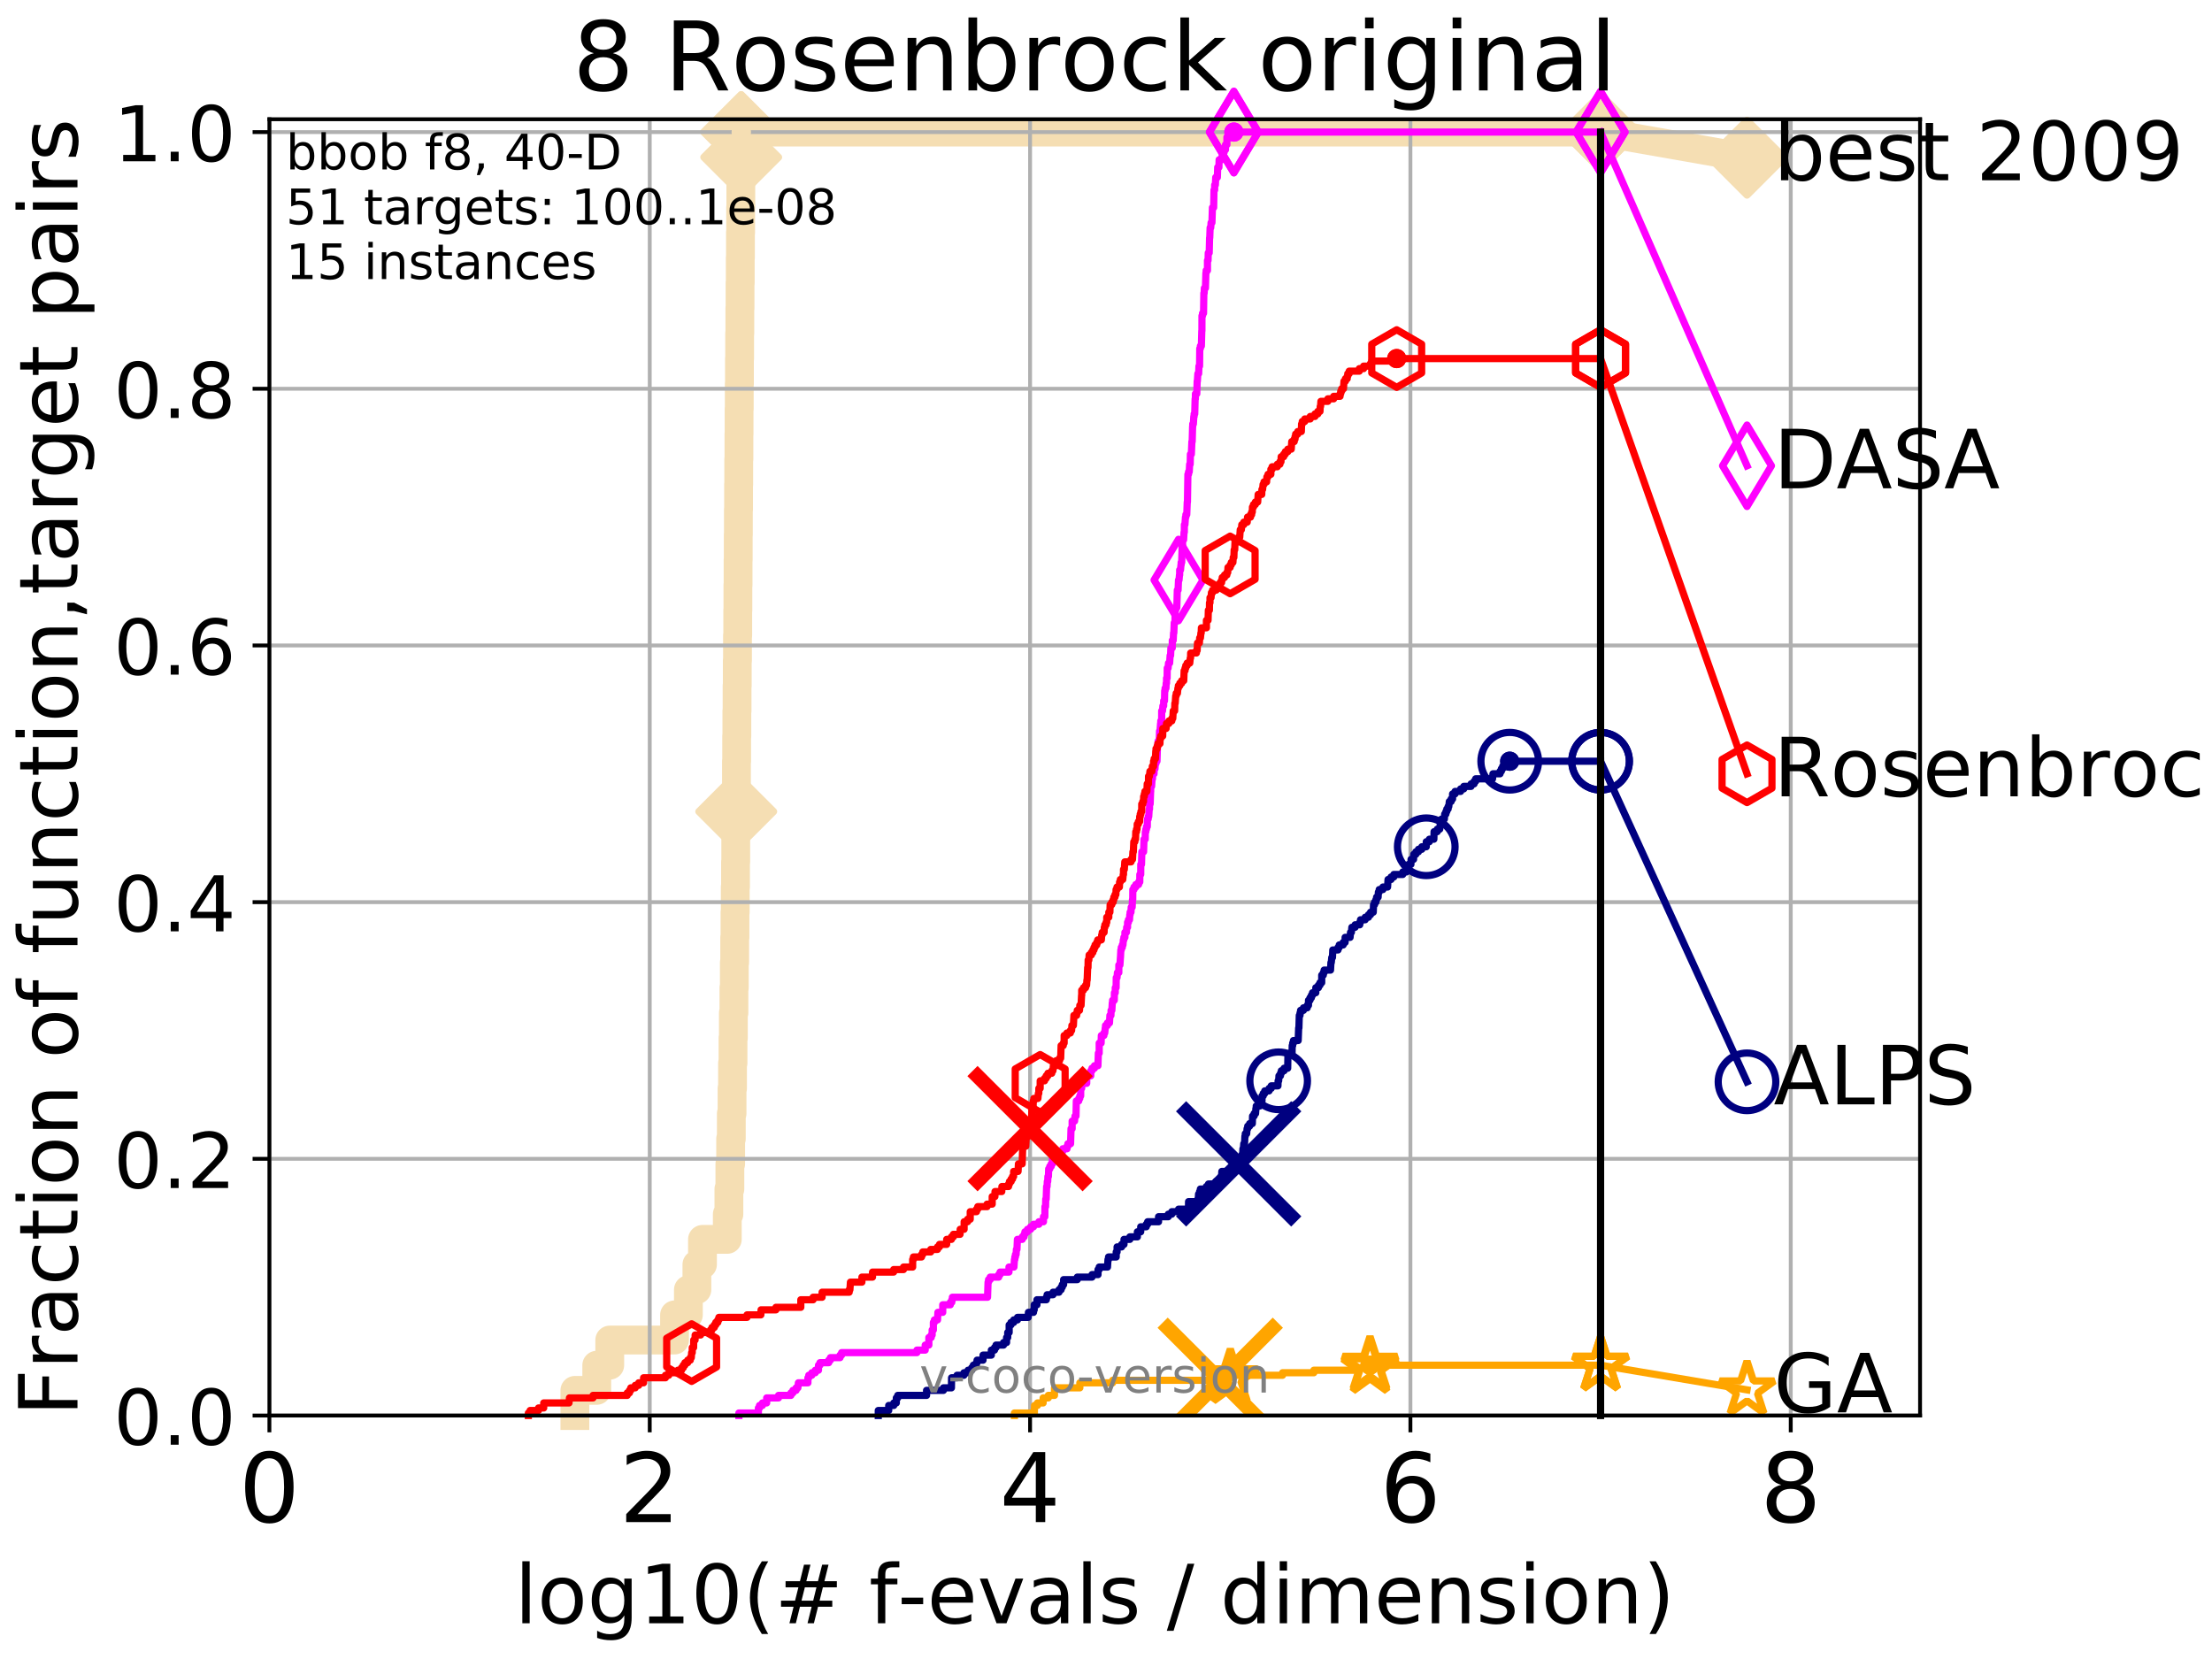 <?xml version="1.0" encoding="utf-8" standalone="no"?>
<!DOCTYPE svg PUBLIC "-//W3C//DTD SVG 1.1//EN"
  "http://www.w3.org/Graphics/SVG/1.1/DTD/svg11.dtd">
<!-- Created with matplotlib (http://matplotlib.org/) -->
<svg height="345.6pt" version="1.1" viewBox="0 0 460.8 345.6" width="460.8pt" xmlns="http://www.w3.org/2000/svg" xmlns:xlink="http://www.w3.org/1999/xlink">
 <defs>
  <style type="text/css">
*{stroke-linecap:butt;stroke-linejoin:round;}
  </style>
 </defs>
 <g id="figure_1">
  <g id="patch_1">
   <path d="M 0 345.6 
L 460.8 345.6 
L 460.8 0 
L 0 0 
z
" style="fill:#ffffff;"/>
  </g>
  <g id="axes_1">
   <g id="patch_2">
    <path d="M 56.12 294.88 
L 399.984 294.88 
L 399.984 24.84 
L 56.12 24.84 
z
" style="fill:#ffffff;"/>
   </g>
   <g id="line2d_1">
    <path d="M 119.758 294.88 
L 119.758 289.638 
L 124.314 289.638 
L 124.314 284.395 
L 127.022 284.395 
L 127.022 279.153 
L 140.521 279.153 
L 140.521 273.91 
L 143.405 273.91 
L 143.405 268.668 
L 145.175 268.668 
L 145.175 263.425 
L 146.34 263.425 
L 146.34 258.183 
L 151.509 258.183 
L 151.509 252.94 
L 151.842 252.94 
L 151.842 247.698 
L 152.045 247.698 
L 152.045 242.455 
L 152.208 242.455 
L 152.208 237.213 
L 152.349 237.213 
L 152.349 231.97 
L 152.499 231.97 
L 152.499 226.728 
L 152.6 226.728 
L 152.6 221.485 
L 152.696 221.485 
L 152.696 216.243 
L 152.775 216.243 
L 152.775 211 
L 152.891 211 
L 152.891 205.758 
L 152.973 205.758 
L 152.973 200.515 
L 153.05 200.515 
L 153.05 195.273 
L 153.11 195.273 
L 153.11 190.03 
L 153.165 190.03 
L 153.165 184.788 
L 153.222 184.788 
L 153.222 179.546 
L 153.269 179.546 
L 153.269 174.303 
L 153.322 174.303 
L 153.322 169.061 
L 153.369 169.061 
L 153.369 163.818 
L 153.416 163.818 
L 153.416 158.576 
L 153.461 158.576 
L 153.461 153.333 
L 153.501 153.333 
L 153.501 148.091 
L 153.546 148.091 
L 153.546 142.848 
L 153.588 142.848 
L 153.588 137.606 
L 153.635 137.606 
L 153.635 132.363 
L 153.684 132.363 
L 153.684 127.121 
L 153.717 127.121 
L 153.717 121.878 
L 153.755 121.878 
L 153.755 116.636 
L 153.788 116.636 
L 153.788 111.393 
L 153.819 111.393 
L 153.819 106.151 
L 153.858 106.151 
L 153.858 100.908 
L 153.891 100.908 
L 153.891 95.666 
L 153.932 95.666 
L 153.932 90.423 
L 153.964 90.423 
L 153.964 85.181 
L 154.003 85.181 
L 154.003 79.938 
L 154.041 79.938 
L 154.041 74.696 
L 154.081 74.696 
L 154.081 69.453 
L 154.123 69.453 
L 154.123 64.211 
L 154.164 64.211 
L 154.164 58.969 
L 154.208 58.969 
L 154.208 53.726 
L 154.246 53.726 
L 154.246 48.484 
L 154.289 48.484 
L 154.289 43.241 
L 154.326 43.241 
L 154.326 37.999 
L 154.367 37.999 
L 154.367 32.756 
L 154.407 32.756 
L 154.407 27.514 
L 333.43 27.514 
" style="fill:none;stroke:#f5deb3;stroke-linecap:square;stroke-width:6;"/>
   </g>
   <g id="line2d_2">
    <defs>
     <path d="M -0 7.778 
L 7.778 0 
L 0 -7.778 
L -7.778 -0 
z
" id="m370c4a2c83" style="stroke:#f5deb3;stroke-linejoin:miter;stroke-width:1.5;"/>
    </defs>
    <g>
     <use style="fill:#f5deb3;stroke:#f5deb3;stroke-linejoin:miter;stroke-width:1.5;" x="153.369" xlink:href="#m370c4a2c83" y="169.061"/>
     <use style="fill:#f5deb3;stroke:#f5deb3;stroke-linejoin:miter;stroke-width:1.5;" x="154.407" xlink:href="#m370c4a2c83" y="32.756"/>
     <use style="fill:#f5deb3;stroke:#f5deb3;stroke-linejoin:miter;stroke-width:1.5;" x="154.407" xlink:href="#m370c4a2c83" y="27.514"/>
     <use style="fill:#f5deb3;stroke:#f5deb3;stroke-linejoin:miter;stroke-width:1.5;" x="154.407" xlink:href="#m370c4a2c83" y="27.514"/>
     <use style="fill:#f5deb3;stroke:#f5deb3;stroke-linejoin:miter;stroke-width:1.5;" x="333.43" xlink:href="#m370c4a2c83" y="27.514"/>
    </g>
   </g>
   <g id="line2d_3">
    <path style="fill:none;stroke:#f5deb3;stroke-linecap:square;stroke-width:6;"/>
    <g/>
   </g>
   <g id="line2d_4">
    <path d="M 333.43 27.514 
L 363.934 32.861 
" style="fill:none;stroke:#f5deb3;stroke-linecap:square;stroke-width:6;"/>
    <g>
     <use style="fill:#f5deb3;stroke:#f5deb3;stroke-linejoin:miter;stroke-width:1.5;" x="333.43" xlink:href="#m370c4a2c83" y="27.514"/>
     <use style="fill:#f5deb3;stroke:#f5deb3;stroke-linejoin:miter;stroke-width:1.5;" x="363.934" xlink:href="#m370c4a2c83" y="32.861"/>
    </g>
   </g>
   <g id="matplotlib.axis_1">
    <g id="xtick_1">
     <g id="line2d_5">
      <path clip-path="url(#pcf41a32782)" d="M 56.12 294.88 
L 56.12 24.84 
" style="fill:none;stroke:#b0b0b0;stroke-linecap:square;stroke-width:0.8;"/>
     </g>
     <g id="line2d_6">
      <defs>
       <path d="M 0 0 
L 0 3.5 
" id="m4b83e84ade" style="stroke:#000000;stroke-width:0.8;"/>
      </defs>
      <g>
       <use style="stroke:#000000;stroke-width:0.8;" x="56.12" xlink:href="#m4b83e84ade" y="294.88"/>
      </g>
     </g>
     <g id="text_1">
      <!-- 0 -->
      <defs>
       <path d="M 31.781 66.406 
Q 24.172 66.406 20.328 58.906 
Q 16.5 51.422 16.5 36.375 
Q 16.5 21.391 20.328 13.891 
Q 24.172 6.391 31.781 6.391 
Q 39.453 6.391 43.281 13.891 
Q 47.125 21.391 47.125 36.375 
Q 47.125 51.422 43.281 58.906 
Q 39.453 66.406 31.781 66.406 
z
M 31.781 74.219 
Q 44.047 74.219 50.516 64.516 
Q 56.984 54.828 56.984 36.375 
Q 56.984 17.969 50.516 8.266 
Q 44.047 -1.422 31.781 -1.422 
Q 19.531 -1.422 13.062 8.266 
Q 6.594 17.969 6.594 36.375 
Q 6.594 54.828 13.062 64.516 
Q 19.531 74.219 31.781 74.219 
z
" id="DejaVuSans-30"/>
      </defs>
      <g transform="translate(49.758 317.077)scale(0.2 -0.2)">
       <use xlink:href="#DejaVuSans-30"/>
      </g>
     </g>
    </g>
    <g id="xtick_2">
     <g id="line2d_7">
      <path clip-path="url(#pcf41a32782)" d="M 135.351 294.88 
L 135.351 24.84 
" style="fill:none;stroke:#b0b0b0;stroke-linecap:square;stroke-width:0.8;"/>
     </g>
     <g id="line2d_8">
      <g>
       <use style="stroke:#000000;stroke-width:0.8;" x="135.351" xlink:href="#m4b83e84ade" y="294.88"/>
      </g>
     </g>
     <g id="text_2">
      <!-- 2 -->
      <defs>
       <path d="M 19.188 8.297 
L 53.609 8.297 
L 53.609 0 
L 7.328 0 
L 7.328 8.297 
Q 12.938 14.109 22.625 23.891 
Q 32.328 33.688 34.812 36.531 
Q 39.547 41.844 41.422 45.531 
Q 43.312 49.219 43.312 52.781 
Q 43.312 58.594 39.234 62.25 
Q 35.156 65.922 28.609 65.922 
Q 23.969 65.922 18.812 64.312 
Q 13.672 62.703 7.812 59.422 
L 7.812 69.391 
Q 13.766 71.781 18.938 73 
Q 24.125 74.219 28.422 74.219 
Q 39.75 74.219 46.484 68.547 
Q 53.219 62.891 53.219 53.422 
Q 53.219 48.922 51.531 44.891 
Q 49.859 40.875 45.406 35.406 
Q 44.188 33.984 37.641 27.219 
Q 31.109 20.453 19.188 8.297 
z
" id="DejaVuSans-32"/>
      </defs>
      <g transform="translate(128.989 317.077)scale(0.2 -0.2)">
       <use xlink:href="#DejaVuSans-32"/>
      </g>
     </g>
    </g>
    <g id="xtick_3">
     <g id="line2d_9">
      <path clip-path="url(#pcf41a32782)" d="M 214.583 294.88 
L 214.583 24.84 
" style="fill:none;stroke:#b0b0b0;stroke-linecap:square;stroke-width:0.8;"/>
     </g>
     <g id="line2d_10">
      <g>
       <use style="stroke:#000000;stroke-width:0.8;" x="214.583" xlink:href="#m4b83e84ade" y="294.88"/>
      </g>
     </g>
     <g id="text_3">
      <!-- 4 -->
      <defs>
       <path d="M 37.797 64.312 
L 12.891 25.391 
L 37.797 25.391 
z
M 35.203 72.906 
L 47.609 72.906 
L 47.609 25.391 
L 58.016 25.391 
L 58.016 17.188 
L 47.609 17.188 
L 47.609 0 
L 37.797 0 
L 37.797 17.188 
L 4.891 17.188 
L 4.891 26.703 
z
" id="DejaVuSans-34"/>
      </defs>
      <g transform="translate(208.22 317.077)scale(0.2 -0.2)">
       <use xlink:href="#DejaVuSans-34"/>
      </g>
     </g>
    </g>
    <g id="xtick_4">
     <g id="line2d_11">
      <path clip-path="url(#pcf41a32782)" d="M 293.814 294.88 
L 293.814 24.84 
" style="fill:none;stroke:#b0b0b0;stroke-linecap:square;stroke-width:0.8;"/>
     </g>
     <g id="line2d_12">
      <g>
       <use style="stroke:#000000;stroke-width:0.8;" x="293.814" xlink:href="#m4b83e84ade" y="294.88"/>
      </g>
     </g>
     <g id="text_4">
      <!-- 6 -->
      <defs>
       <path d="M 33.016 40.375 
Q 26.375 40.375 22.484 35.828 
Q 18.609 31.297 18.609 23.391 
Q 18.609 15.531 22.484 10.953 
Q 26.375 6.391 33.016 6.391 
Q 39.656 6.391 43.531 10.953 
Q 47.406 15.531 47.406 23.391 
Q 47.406 31.297 43.531 35.828 
Q 39.656 40.375 33.016 40.375 
z
M 52.594 71.297 
L 52.594 62.312 
Q 48.875 64.062 45.094 64.984 
Q 41.312 65.922 37.594 65.922 
Q 27.828 65.922 22.672 59.328 
Q 17.531 52.734 16.797 39.406 
Q 19.672 43.656 24.016 45.922 
Q 28.375 48.188 33.594 48.188 
Q 44.578 48.188 50.953 41.516 
Q 57.328 34.859 57.328 23.391 
Q 57.328 12.156 50.688 5.359 
Q 44.047 -1.422 33.016 -1.422 
Q 20.359 -1.422 13.672 8.266 
Q 6.984 17.969 6.984 36.375 
Q 6.984 53.656 15.188 63.938 
Q 23.391 74.219 37.203 74.219 
Q 40.922 74.219 44.703 73.484 
Q 48.484 72.75 52.594 71.297 
z
" id="DejaVuSans-36"/>
      </defs>
      <g transform="translate(287.452 317.077)scale(0.2 -0.2)">
       <use xlink:href="#DejaVuSans-36"/>
      </g>
     </g>
    </g>
    <g id="xtick_5">
     <g id="line2d_13">
      <path clip-path="url(#pcf41a32782)" d="M 373.045 294.88 
L 373.045 24.84 
" style="fill:none;stroke:#b0b0b0;stroke-linecap:square;stroke-width:0.8;"/>
     </g>
     <g id="line2d_14">
      <g>
       <use style="stroke:#000000;stroke-width:0.8;" x="373.045" xlink:href="#m4b83e84ade" y="294.88"/>
      </g>
     </g>
     <g id="text_5">
      <!-- 8 -->
      <defs>
       <path d="M 31.781 34.625 
Q 24.75 34.625 20.719 30.859 
Q 16.703 27.094 16.703 20.516 
Q 16.703 13.922 20.719 10.156 
Q 24.75 6.391 31.781 6.391 
Q 38.812 6.391 42.859 10.172 
Q 46.922 13.969 46.922 20.516 
Q 46.922 27.094 42.891 30.859 
Q 38.875 34.625 31.781 34.625 
z
M 21.922 38.812 
Q 15.578 40.375 12.031 44.719 
Q 8.5 49.078 8.5 55.328 
Q 8.5 64.062 14.719 69.141 
Q 20.953 74.219 31.781 74.219 
Q 42.672 74.219 48.875 69.141 
Q 55.078 64.062 55.078 55.328 
Q 55.078 49.078 51.531 44.719 
Q 48 40.375 41.703 38.812 
Q 48.828 37.156 52.797 32.312 
Q 56.781 27.484 56.781 20.516 
Q 56.781 9.906 50.312 4.234 
Q 43.844 -1.422 31.781 -1.422 
Q 19.734 -1.422 13.25 4.234 
Q 6.781 9.906 6.781 20.516 
Q 6.781 27.484 10.781 32.312 
Q 14.797 37.156 21.922 38.812 
z
M 18.312 54.391 
Q 18.312 48.734 21.844 45.562 
Q 25.391 42.391 31.781 42.391 
Q 38.141 42.391 41.719 45.562 
Q 45.312 48.734 45.312 54.391 
Q 45.312 60.062 41.719 63.234 
Q 38.141 66.406 31.781 66.406 
Q 25.391 66.406 21.844 63.234 
Q 18.312 60.062 18.312 54.391 
z
" id="DejaVuSans-38"/>
      </defs>
      <g transform="translate(366.683 317.077)scale(0.2 -0.2)">
       <use xlink:href="#DejaVuSans-38"/>
      </g>
     </g>
    </g>
    <g id="text_6">
     <!-- log10(# f-evals / dimension) -->
     <defs>
      <path d="M 9.422 75.984 
L 18.406 75.984 
L 18.406 0 
L 9.422 0 
z
" id="DejaVuSans-6c"/>
      <path d="M 30.609 48.391 
Q 23.391 48.391 19.188 42.75 
Q 14.984 37.109 14.984 27.297 
Q 14.984 17.484 19.156 11.844 
Q 23.344 6.203 30.609 6.203 
Q 37.797 6.203 41.984 11.859 
Q 46.188 17.531 46.188 27.297 
Q 46.188 37.016 41.984 42.703 
Q 37.797 48.391 30.609 48.391 
z
M 30.609 56 
Q 42.328 56 49.016 48.375 
Q 55.719 40.766 55.719 27.297 
Q 55.719 13.875 49.016 6.219 
Q 42.328 -1.422 30.609 -1.422 
Q 18.844 -1.422 12.172 6.219 
Q 5.516 13.875 5.516 27.297 
Q 5.516 40.766 12.172 48.375 
Q 18.844 56 30.609 56 
z
" id="DejaVuSans-6f"/>
      <path d="M 45.406 27.984 
Q 45.406 37.75 41.375 43.109 
Q 37.359 48.484 30.078 48.484 
Q 22.859 48.484 18.828 43.109 
Q 14.797 37.75 14.797 27.984 
Q 14.797 18.266 18.828 12.891 
Q 22.859 7.516 30.078 7.516 
Q 37.359 7.516 41.375 12.891 
Q 45.406 18.266 45.406 27.984 
z
M 54.391 6.781 
Q 54.391 -7.172 48.188 -13.984 
Q 42 -20.797 29.203 -20.797 
Q 24.469 -20.797 20.266 -20.094 
Q 16.062 -19.391 12.109 -17.922 
L 12.109 -9.188 
Q 16.062 -11.328 19.922 -12.344 
Q 23.781 -13.375 27.781 -13.375 
Q 36.625 -13.375 41.016 -8.766 
Q 45.406 -4.156 45.406 5.172 
L 45.406 9.625 
Q 42.625 4.781 38.281 2.391 
Q 33.938 0 27.875 0 
Q 17.828 0 11.672 7.656 
Q 5.516 15.328 5.516 27.984 
Q 5.516 40.672 11.672 48.328 
Q 17.828 56 27.875 56 
Q 33.938 56 38.281 53.609 
Q 42.625 51.219 45.406 46.391 
L 45.406 54.688 
L 54.391 54.688 
z
" id="DejaVuSans-67"/>
      <path d="M 12.406 8.297 
L 28.516 8.297 
L 28.516 63.922 
L 10.984 60.406 
L 10.984 69.391 
L 28.422 72.906 
L 38.281 72.906 
L 38.281 8.297 
L 54.391 8.297 
L 54.391 0 
L 12.406 0 
z
" id="DejaVuSans-31"/>
      <path d="M 31 75.875 
Q 24.469 64.656 21.281 53.656 
Q 18.109 42.672 18.109 31.391 
Q 18.109 20.125 21.312 9.062 
Q 24.516 -2 31 -13.188 
L 23.188 -13.188 
Q 15.875 -1.703 12.234 9.375 
Q 8.594 20.453 8.594 31.391 
Q 8.594 42.281 12.203 53.312 
Q 15.828 64.359 23.188 75.875 
z
" id="DejaVuSans-28"/>
      <path d="M 51.125 44 
L 36.922 44 
L 32.812 27.688 
L 47.125 27.688 
z
M 43.797 71.781 
L 38.719 51.516 
L 52.984 51.516 
L 58.109 71.781 
L 65.922 71.781 
L 60.891 51.516 
L 76.125 51.516 
L 76.125 44 
L 58.984 44 
L 54.984 27.688 
L 70.516 27.688 
L 70.516 20.219 
L 53.078 20.219 
L 48 0 
L 40.188 0 
L 45.219 20.219 
L 30.906 20.219 
L 25.875 0 
L 18.016 0 
L 23.094 20.219 
L 7.719 20.219 
L 7.719 27.688 
L 24.906 27.688 
L 29 44 
L 13.281 44 
L 13.281 51.516 
L 30.906 51.516 
L 35.891 71.781 
z
" id="DejaVuSans-23"/>
      <path id="DejaVuSans-20"/>
      <path d="M 37.109 75.984 
L 37.109 68.5 
L 28.516 68.5 
Q 23.688 68.5 21.797 66.547 
Q 19.922 64.594 19.922 59.516 
L 19.922 54.688 
L 34.719 54.688 
L 34.719 47.703 
L 19.922 47.703 
L 19.922 0 
L 10.891 0 
L 10.891 47.703 
L 2.297 47.703 
L 2.297 54.688 
L 10.891 54.688 
L 10.891 58.5 
Q 10.891 67.625 15.141 71.797 
Q 19.391 75.984 28.609 75.984 
z
" id="DejaVuSans-66"/>
      <path d="M 4.891 31.391 
L 31.203 31.391 
L 31.203 23.391 
L 4.891 23.391 
z
" id="DejaVuSans-2d"/>
      <path d="M 56.203 29.594 
L 56.203 25.203 
L 14.891 25.203 
Q 15.484 15.922 20.484 11.062 
Q 25.484 6.203 34.422 6.203 
Q 39.594 6.203 44.453 7.469 
Q 49.312 8.734 54.109 11.281 
L 54.109 2.781 
Q 49.266 0.734 44.188 -0.344 
Q 39.109 -1.422 33.891 -1.422 
Q 20.797 -1.422 13.156 6.188 
Q 5.516 13.812 5.516 26.812 
Q 5.516 40.234 12.766 48.109 
Q 20.016 56 32.328 56 
Q 43.359 56 49.781 48.891 
Q 56.203 41.797 56.203 29.594 
z
M 47.219 32.234 
Q 47.125 39.594 43.094 43.984 
Q 39.062 48.391 32.422 48.391 
Q 24.906 48.391 20.391 44.141 
Q 15.875 39.891 15.188 32.172 
z
" id="DejaVuSans-65"/>
      <path d="M 2.984 54.688 
L 12.5 54.688 
L 29.594 8.797 
L 46.688 54.688 
L 56.203 54.688 
L 35.688 0 
L 23.484 0 
z
" id="DejaVuSans-76"/>
      <path d="M 34.281 27.484 
Q 23.391 27.484 19.188 25 
Q 14.984 22.516 14.984 16.5 
Q 14.984 11.719 18.141 8.906 
Q 21.297 6.109 26.703 6.109 
Q 34.188 6.109 38.703 11.406 
Q 43.219 16.703 43.219 25.484 
L 43.219 27.484 
z
M 52.203 31.203 
L 52.203 0 
L 43.219 0 
L 43.219 8.297 
Q 40.141 3.328 35.547 0.953 
Q 30.953 -1.422 24.312 -1.422 
Q 15.922 -1.422 10.953 3.297 
Q 6 8.016 6 15.922 
Q 6 25.141 12.172 29.828 
Q 18.359 34.516 30.609 34.516 
L 43.219 34.516 
L 43.219 35.406 
Q 43.219 41.609 39.141 45 
Q 35.062 48.391 27.688 48.391 
Q 23 48.391 18.547 47.266 
Q 14.109 46.141 10.016 43.891 
L 10.016 52.203 
Q 14.938 54.109 19.578 55.047 
Q 24.219 56 28.609 56 
Q 40.484 56 46.344 49.844 
Q 52.203 43.703 52.203 31.203 
z
" id="DejaVuSans-61"/>
      <path d="M 44.281 53.078 
L 44.281 44.578 
Q 40.484 46.531 36.375 47.5 
Q 32.281 48.484 27.875 48.484 
Q 21.188 48.484 17.844 46.438 
Q 14.5 44.391 14.5 40.281 
Q 14.5 37.156 16.891 35.375 
Q 19.281 33.594 26.516 31.984 
L 29.594 31.297 
Q 39.156 29.25 43.188 25.516 
Q 47.219 21.781 47.219 15.094 
Q 47.219 7.469 41.188 3.016 
Q 35.156 -1.422 24.609 -1.422 
Q 20.219 -1.422 15.453 -0.562 
Q 10.688 0.297 5.422 2 
L 5.422 11.281 
Q 10.406 8.688 15.234 7.391 
Q 20.062 6.109 24.812 6.109 
Q 31.156 6.109 34.562 8.281 
Q 37.984 10.453 37.984 14.406 
Q 37.984 18.062 35.516 20.016 
Q 33.062 21.969 24.703 23.781 
L 21.578 24.516 
Q 13.234 26.266 9.516 29.906 
Q 5.812 33.547 5.812 39.891 
Q 5.812 47.609 11.281 51.797 
Q 16.75 56 26.812 56 
Q 31.781 56 36.172 55.266 
Q 40.578 54.547 44.281 53.078 
z
" id="DejaVuSans-73"/>
      <path d="M 25.391 72.906 
L 33.688 72.906 
L 8.297 -9.281 
L 0 -9.281 
z
" id="DejaVuSans-2f"/>
      <path d="M 45.406 46.391 
L 45.406 75.984 
L 54.391 75.984 
L 54.391 0 
L 45.406 0 
L 45.406 8.203 
Q 42.578 3.328 38.25 0.953 
Q 33.938 -1.422 27.875 -1.422 
Q 17.969 -1.422 11.734 6.484 
Q 5.516 14.406 5.516 27.297 
Q 5.516 40.188 11.734 48.094 
Q 17.969 56 27.875 56 
Q 33.938 56 38.25 53.625 
Q 42.578 51.266 45.406 46.391 
z
M 14.797 27.297 
Q 14.797 17.391 18.875 11.75 
Q 22.953 6.109 30.078 6.109 
Q 37.203 6.109 41.297 11.75 
Q 45.406 17.391 45.406 27.297 
Q 45.406 37.203 41.297 42.844 
Q 37.203 48.484 30.078 48.484 
Q 22.953 48.484 18.875 42.844 
Q 14.797 37.203 14.797 27.297 
z
" id="DejaVuSans-64"/>
      <path d="M 9.422 54.688 
L 18.406 54.688 
L 18.406 0 
L 9.422 0 
z
M 9.422 75.984 
L 18.406 75.984 
L 18.406 64.594 
L 9.422 64.594 
z
" id="DejaVuSans-69"/>
      <path d="M 52 44.188 
Q 55.375 50.25 60.062 53.125 
Q 64.75 56 71.094 56 
Q 79.641 56 84.281 50.016 
Q 88.922 44.047 88.922 33.016 
L 88.922 0 
L 79.891 0 
L 79.891 32.719 
Q 79.891 40.578 77.094 44.375 
Q 74.312 48.188 68.609 48.188 
Q 61.625 48.188 57.562 43.547 
Q 53.516 38.922 53.516 30.906 
L 53.516 0 
L 44.484 0 
L 44.484 32.719 
Q 44.484 40.625 41.703 44.406 
Q 38.922 48.188 33.109 48.188 
Q 26.219 48.188 22.156 43.531 
Q 18.109 38.875 18.109 30.906 
L 18.109 0 
L 9.078 0 
L 9.078 54.688 
L 18.109 54.688 
L 18.109 46.188 
Q 21.188 51.219 25.484 53.609 
Q 29.781 56 35.688 56 
Q 41.656 56 45.828 52.969 
Q 50 49.953 52 44.188 
z
" id="DejaVuSans-6d"/>
      <path d="M 54.891 33.016 
L 54.891 0 
L 45.906 0 
L 45.906 32.719 
Q 45.906 40.484 42.875 44.328 
Q 39.844 48.188 33.797 48.188 
Q 26.516 48.188 22.312 43.547 
Q 18.109 38.922 18.109 30.906 
L 18.109 0 
L 9.078 0 
L 9.078 54.688 
L 18.109 54.688 
L 18.109 46.188 
Q 21.344 51.125 25.703 53.562 
Q 30.078 56 35.797 56 
Q 45.219 56 50.047 50.172 
Q 54.891 44.344 54.891 33.016 
z
" id="DejaVuSans-6e"/>
      <path d="M 8.016 75.875 
L 15.828 75.875 
Q 23.141 64.359 26.781 53.312 
Q 30.422 42.281 30.422 31.391 
Q 30.422 20.453 26.781 9.375 
Q 23.141 -1.703 15.828 -13.188 
L 8.016 -13.188 
Q 14.5 -2 17.703 9.062 
Q 20.906 20.125 20.906 31.391 
Q 20.906 42.672 17.703 53.656 
Q 14.5 64.656 8.016 75.875 
z
" id="DejaVuSans-29"/>
     </defs>
     <g transform="translate(107.211 338.154)scale(0.17 -0.17)">
      <use xlink:href="#DejaVuSans-6c"/>
      <use x="27.783" xlink:href="#DejaVuSans-6f"/>
      <use x="88.965" xlink:href="#DejaVuSans-67"/>
      <use x="152.441" xlink:href="#DejaVuSans-31"/>
      <use x="216.064" xlink:href="#DejaVuSans-30"/>
      <use x="279.688" xlink:href="#DejaVuSans-28"/>
      <use x="318.701" xlink:href="#DejaVuSans-23"/>
      <use x="402.49" xlink:href="#DejaVuSans-20"/>
      <use x="434.277" xlink:href="#DejaVuSans-66"/>
      <use x="469.404" xlink:href="#DejaVuSans-2d"/>
      <use x="505.488" xlink:href="#DejaVuSans-65"/>
      <use x="567.012" xlink:href="#DejaVuSans-76"/>
      <use x="626.191" xlink:href="#DejaVuSans-61"/>
      <use x="687.471" xlink:href="#DejaVuSans-6c"/>
      <use x="715.254" xlink:href="#DejaVuSans-73"/>
      <use x="767.354" xlink:href="#DejaVuSans-20"/>
      <use x="799.141" xlink:href="#DejaVuSans-2f"/>
      <use x="832.832" xlink:href="#DejaVuSans-20"/>
      <use x="864.619" xlink:href="#DejaVuSans-64"/>
      <use x="928.096" xlink:href="#DejaVuSans-69"/>
      <use x="955.879" xlink:href="#DejaVuSans-6d"/>
      <use x="1053.291" xlink:href="#DejaVuSans-65"/>
      <use x="1114.814" xlink:href="#DejaVuSans-6e"/>
      <use x="1178.193" xlink:href="#DejaVuSans-73"/>
      <use x="1230.293" xlink:href="#DejaVuSans-69"/>
      <use x="1258.076" xlink:href="#DejaVuSans-6f"/>
      <use x="1319.258" xlink:href="#DejaVuSans-6e"/>
      <use x="1382.637" xlink:href="#DejaVuSans-29"/>
     </g>
    </g>
   </g>
   <g id="matplotlib.axis_2">
    <g id="ytick_1">
     <g id="line2d_15">
      <path clip-path="url(#pcf41a32782)" d="M 56.12 294.88 
L 399.984 294.88 
" style="fill:none;stroke:#b0b0b0;stroke-linecap:square;stroke-width:0.8;"/>
     </g>
     <g id="line2d_16">
      <defs>
       <path d="M 0 0 
L -3.5 0 
" id="m7dabf27211" style="stroke:#000000;stroke-width:0.8;"/>
      </defs>
      <g>
       <use style="stroke:#000000;stroke-width:0.8;" x="56.12" xlink:href="#m7dabf27211" y="294.88"/>
      </g>
     </g>
     <g id="text_7">
      <!-- 0.0 -->
      <defs>
       <path d="M 10.688 12.406 
L 21 12.406 
L 21 0 
L 10.688 0 
z
" id="DejaVuSans-2e"/>
      </defs>
      <g transform="translate(23.675 300.959)scale(0.16 -0.16)">
       <use xlink:href="#DejaVuSans-30"/>
       <use x="63.623" xlink:href="#DejaVuSans-2e"/>
       <use x="95.41" xlink:href="#DejaVuSans-30"/>
      </g>
     </g>
    </g>
    <g id="ytick_2">
     <g id="line2d_17">
      <path clip-path="url(#pcf41a32782)" d="M 56.12 241.407 
L 399.984 241.407 
" style="fill:none;stroke:#b0b0b0;stroke-linecap:square;stroke-width:0.8;"/>
     </g>
     <g id="line2d_18">
      <g>
       <use style="stroke:#000000;stroke-width:0.8;" x="56.12" xlink:href="#m7dabf27211" y="241.407"/>
      </g>
     </g>
     <g id="text_8">
      <!-- 0.2 -->
      <g transform="translate(23.675 247.485)scale(0.16 -0.16)">
       <use xlink:href="#DejaVuSans-30"/>
       <use x="63.623" xlink:href="#DejaVuSans-2e"/>
       <use x="95.41" xlink:href="#DejaVuSans-32"/>
      </g>
     </g>
    </g>
    <g id="ytick_3">
     <g id="line2d_19">
      <path clip-path="url(#pcf41a32782)" d="M 56.12 187.933 
L 399.984 187.933 
" style="fill:none;stroke:#b0b0b0;stroke-linecap:square;stroke-width:0.8;"/>
     </g>
     <g id="line2d_20">
      <g>
       <use style="stroke:#000000;stroke-width:0.8;" x="56.12" xlink:href="#m7dabf27211" y="187.933"/>
      </g>
     </g>
     <g id="text_9">
      <!-- 0.4 -->
      <g transform="translate(23.675 194.012)scale(0.16 -0.16)">
       <use xlink:href="#DejaVuSans-30"/>
       <use x="63.623" xlink:href="#DejaVuSans-2e"/>
       <use x="95.41" xlink:href="#DejaVuSans-34"/>
      </g>
     </g>
    </g>
    <g id="ytick_4">
     <g id="line2d_21">
      <path clip-path="url(#pcf41a32782)" d="M 56.12 134.46 
L 399.984 134.46 
" style="fill:none;stroke:#b0b0b0;stroke-linecap:square;stroke-width:0.8;"/>
     </g>
     <g id="line2d_22">
      <g>
       <use style="stroke:#000000;stroke-width:0.8;" x="56.12" xlink:href="#m7dabf27211" y="134.46"/>
      </g>
     </g>
     <g id="text_10">
      <!-- 0.6 -->
      <g transform="translate(23.675 140.539)scale(0.16 -0.16)">
       <use xlink:href="#DejaVuSans-30"/>
       <use x="63.623" xlink:href="#DejaVuSans-2e"/>
       <use x="95.41" xlink:href="#DejaVuSans-36"/>
      </g>
     </g>
    </g>
    <g id="ytick_5">
     <g id="line2d_23">
      <path clip-path="url(#pcf41a32782)" d="M 56.12 80.987 
L 399.984 80.987 
" style="fill:none;stroke:#b0b0b0;stroke-linecap:square;stroke-width:0.8;"/>
     </g>
     <g id="line2d_24">
      <g>
       <use style="stroke:#000000;stroke-width:0.8;" x="56.12" xlink:href="#m7dabf27211" y="80.987"/>
      </g>
     </g>
     <g id="text_11">
      <!-- 0.8 -->
      <g transform="translate(23.675 87.066)scale(0.16 -0.16)">
       <use xlink:href="#DejaVuSans-30"/>
       <use x="63.623" xlink:href="#DejaVuSans-2e"/>
       <use x="95.41" xlink:href="#DejaVuSans-38"/>
      </g>
     </g>
    </g>
    <g id="ytick_6">
     <g id="line2d_25">
      <path clip-path="url(#pcf41a32782)" d="M 56.12 27.514 
L 399.984 27.514 
" style="fill:none;stroke:#b0b0b0;stroke-linecap:square;stroke-width:0.8;"/>
     </g>
     <g id="line2d_26">
      <g>
       <use style="stroke:#000000;stroke-width:0.8;" x="56.12" xlink:href="#m7dabf27211" y="27.514"/>
      </g>
     </g>
     <g id="text_12">
      <!-- 1.0 -->
      <g transform="translate(23.675 33.592)scale(0.16 -0.16)">
       <use xlink:href="#DejaVuSans-31"/>
       <use x="63.623" xlink:href="#DejaVuSans-2e"/>
       <use x="95.41" xlink:href="#DejaVuSans-30"/>
      </g>
     </g>
    </g>
    <g id="text_13">
     <!-- Fraction of function,target pairs -->
     <defs>
      <path d="M 9.812 72.906 
L 51.703 72.906 
L 51.703 64.594 
L 19.672 64.594 
L 19.672 43.109 
L 48.578 43.109 
L 48.578 34.812 
L 19.672 34.812 
L 19.672 0 
L 9.812 0 
z
" id="DejaVuSans-46"/>
      <path d="M 41.109 46.297 
Q 39.594 47.172 37.812 47.578 
Q 36.031 48 33.891 48 
Q 26.266 48 22.188 43.047 
Q 18.109 38.094 18.109 28.812 
L 18.109 0 
L 9.078 0 
L 9.078 54.688 
L 18.109 54.688 
L 18.109 46.188 
Q 20.953 51.172 25.484 53.578 
Q 30.031 56 36.531 56 
Q 37.453 56 38.578 55.875 
Q 39.703 55.766 41.062 55.516 
z
" id="DejaVuSans-72"/>
      <path d="M 48.781 52.594 
L 48.781 44.188 
Q 44.969 46.297 41.141 47.344 
Q 37.312 48.391 33.406 48.391 
Q 24.656 48.391 19.812 42.844 
Q 14.984 37.312 14.984 27.297 
Q 14.984 17.281 19.812 11.734 
Q 24.656 6.203 33.406 6.203 
Q 37.312 6.203 41.141 7.25 
Q 44.969 8.297 48.781 10.406 
L 48.781 2.094 
Q 45.016 0.344 40.984 -0.531 
Q 36.969 -1.422 32.422 -1.422 
Q 20.062 -1.422 12.781 6.344 
Q 5.516 14.109 5.516 27.297 
Q 5.516 40.672 12.859 48.328 
Q 20.219 56 33.016 56 
Q 37.156 56 41.109 55.141 
Q 45.062 54.297 48.781 52.594 
z
" id="DejaVuSans-63"/>
      <path d="M 18.312 70.219 
L 18.312 54.688 
L 36.812 54.688 
L 36.812 47.703 
L 18.312 47.703 
L 18.312 18.016 
Q 18.312 11.328 20.141 9.422 
Q 21.969 7.516 27.594 7.516 
L 36.812 7.516 
L 36.812 0 
L 27.594 0 
Q 17.188 0 13.234 3.875 
Q 9.281 7.766 9.281 18.016 
L 9.281 47.703 
L 2.688 47.703 
L 2.688 54.688 
L 9.281 54.688 
L 9.281 70.219 
z
" id="DejaVuSans-74"/>
      <path d="M 8.5 21.578 
L 8.5 54.688 
L 17.484 54.688 
L 17.484 21.922 
Q 17.484 14.156 20.5 10.266 
Q 23.531 6.391 29.594 6.391 
Q 36.859 6.391 41.078 11.031 
Q 45.312 15.672 45.312 23.688 
L 45.312 54.688 
L 54.297 54.688 
L 54.297 0 
L 45.312 0 
L 45.312 8.406 
Q 42.047 3.422 37.719 1 
Q 33.406 -1.422 27.688 -1.422 
Q 18.266 -1.422 13.375 4.438 
Q 8.5 10.297 8.5 21.578 
z
M 31.109 56 
z
" id="DejaVuSans-75"/>
      <path d="M 11.719 12.406 
L 22.016 12.406 
L 22.016 4 
L 14.016 -11.625 
L 7.719 -11.625 
L 11.719 4 
z
" id="DejaVuSans-2c"/>
      <path d="M 18.109 8.203 
L 18.109 -20.797 
L 9.078 -20.797 
L 9.078 54.688 
L 18.109 54.688 
L 18.109 46.391 
Q 20.953 51.266 25.266 53.625 
Q 29.594 56 35.594 56 
Q 45.562 56 51.781 48.094 
Q 58.016 40.188 58.016 27.297 
Q 58.016 14.406 51.781 6.484 
Q 45.562 -1.422 35.594 -1.422 
Q 29.594 -1.422 25.266 0.953 
Q 20.953 3.328 18.109 8.203 
z
M 48.688 27.297 
Q 48.688 37.203 44.609 42.844 
Q 40.531 48.484 33.406 48.484 
Q 26.266 48.484 22.188 42.844 
Q 18.109 37.203 18.109 27.297 
Q 18.109 17.391 22.188 11.75 
Q 26.266 6.109 33.406 6.109 
Q 40.531 6.109 44.609 11.75 
Q 48.688 17.391 48.688 27.297 
z
" id="DejaVuSans-70"/>
     </defs>
     <g transform="translate(16.14 294.999)rotate(-90)scale(0.17 -0.17)">
      <use xlink:href="#DejaVuSans-46"/>
      <use x="57.41" xlink:href="#DejaVuSans-72"/>
      <use x="98.523" xlink:href="#DejaVuSans-61"/>
      <use x="159.803" xlink:href="#DejaVuSans-63"/>
      <use x="214.783" xlink:href="#DejaVuSans-74"/>
      <use x="253.992" xlink:href="#DejaVuSans-69"/>
      <use x="281.775" xlink:href="#DejaVuSans-6f"/>
      <use x="342.957" xlink:href="#DejaVuSans-6e"/>
      <use x="406.336" xlink:href="#DejaVuSans-20"/>
      <use x="438.123" xlink:href="#DejaVuSans-6f"/>
      <use x="499.305" xlink:href="#DejaVuSans-66"/>
      <use x="534.51" xlink:href="#DejaVuSans-20"/>
      <use x="566.297" xlink:href="#DejaVuSans-66"/>
      <use x="601.502" xlink:href="#DejaVuSans-75"/>
      <use x="664.881" xlink:href="#DejaVuSans-6e"/>
      <use x="728.26" xlink:href="#DejaVuSans-63"/>
      <use x="783.24" xlink:href="#DejaVuSans-74"/>
      <use x="822.449" xlink:href="#DejaVuSans-69"/>
      <use x="850.232" xlink:href="#DejaVuSans-6f"/>
      <use x="911.414" xlink:href="#DejaVuSans-6e"/>
      <use x="974.793" xlink:href="#DejaVuSans-2c"/>
      <use x="1006.58" xlink:href="#DejaVuSans-74"/>
      <use x="1045.789" xlink:href="#DejaVuSans-61"/>
      <use x="1107.068" xlink:href="#DejaVuSans-72"/>
      <use x="1148.166" xlink:href="#DejaVuSans-67"/>
      <use x="1211.643" xlink:href="#DejaVuSans-65"/>
      <use x="1273.166" xlink:href="#DejaVuSans-74"/>
      <use x="1312.375" xlink:href="#DejaVuSans-20"/>
      <use x="1344.162" xlink:href="#DejaVuSans-70"/>
      <use x="1407.639" xlink:href="#DejaVuSans-61"/>
      <use x="1468.918" xlink:href="#DejaVuSans-69"/>
      <use x="1496.701" xlink:href="#DejaVuSans-72"/>
      <use x="1537.814" xlink:href="#DejaVuSans-73"/>
     </g>
    </g>
   </g>
   <g id="line2d_27">
    <defs>
     <path d="M 0 1.5 
C 0.398 1.5 0.779 1.342 1.061 1.061 
C 1.342 0.779 1.5 0.398 1.5 0 
C 1.5 -0.398 1.342 -0.779 1.061 -1.061 
C 0.779 -1.342 0.398 -1.5 0 -1.5 
C -0.398 -1.5 -0.779 -1.342 -1.061 -1.061 
C -1.342 -0.779 -1.5 -0.398 -1.5 0 
C -1.5 0.398 -1.342 0.779 -1.061 1.061 
C -0.779 1.342 -0.398 1.5 0 1.5 
z
" id="m58c5a0e446" style="stroke:#f5deb3;"/>
    </defs>
    <g>
     <use style="fill:#f5deb3;stroke:#f5deb3;" x="154.407" xlink:href="#m58c5a0e446" y="27.514"/>
     <use style="fill:#f5deb3;stroke:#f5deb3;" x="154.407" xlink:href="#m58c5a0e446" y="27.514"/>
    </g>
   </g>
   <g id="line2d_28">
    <defs>
     <path d="M 0 1.5 
C 0.398 1.5 0.779 1.342 1.061 1.061 
C 1.342 0.779 1.5 0.398 1.5 0 
C 1.5 -0.398 1.342 -0.779 1.061 -1.061 
C 0.779 -1.342 0.398 -1.5 0 -1.5 
C -0.398 -1.5 -0.779 -1.342 -1.061 -1.061 
C -1.342 -0.779 -1.5 -0.398 -1.5 0 
C -1.5 0.398 -1.342 0.779 -1.061 1.061 
C -0.779 1.342 -0.398 1.5 0 1.5 
z
" id="m7c74686d31" style="stroke:#000080;"/>
    </defs>
    <g>
     <use style="fill:#000080;stroke:#000080;" x="314.502" xlink:href="#m7c74686d31" y="158.576"/>
     <use style="fill:#000080;stroke:#000080;" x="314.502" xlink:href="#m7c74686d31" y="158.576"/>
    </g>
   </g>
   <g id="line2d_29">
    <path d="M 182.958 294.88 
L 182.958 293.832 
L 185.134 293.832 
L 185.134 292.783 
L 186.19 292.783 
L 186.19 292.259 
L 186.721 292.259 
L 186.721 291.21 
L 187.017 291.21 
L 187.017 290.686 
L 193.019 290.686 
L 193.019 289.638 
L 196.535 289.638 
L 196.535 289.113 
L 198.201 289.113 
L 198.227 287.016 
L 199.365 287.016 
L 199.365 286.492 
L 200.803 286.492 
L 200.803 285.968 
L 201.66 285.968 
L 201.66 285.444 
L 202.431 285.444 
L 202.431 284.919 
L 202.757 284.919 
L 202.757 284.395 
L 203.377 284.395 
L 203.377 283.871 
L 203.541 283.871 
L 203.541 283.347 
L 204.78 283.347 
L 204.78 282.298 
L 206.513 282.298 
L 206.513 281.25 
L 207.177 281.25 
L 207.177 280.725 
L 207.49 280.725 
L 207.49 280.201 
L 209.055 280.201 
L 209.055 279.677 
L 209.688 279.677 
L 209.688 278.628 
L 209.925 278.628 
L 209.925 277.58 
L 210.225 277.58 
L 210.225 276.007 
L 210.604 276.007 
L 210.604 275.483 
L 211.176 275.483 
L 211.176 274.959 
L 211.96 274.959 
L 211.96 274.434 
L 214.191 274.434 
L 214.239 273.386 
L 215.296 273.386 
L 215.296 272.862 
L 215.445 272.862 
L 215.445 271.813 
L 216.015 271.813 
L 216.015 270.765 
L 217.972 270.765 
L 217.972 270.24 
L 218.132 270.24 
L 218.132 269.716 
L 219.363 269.716 
L 219.363 269.192 
L 220.609 269.192 
L 220.609 268.668 
L 221.048 268.668 
L 221.048 268.143 
L 221.292 268.143 
L 221.292 267.619 
L 221.569 267.619 
L 221.569 266.571 
L 224.421 266.571 
L 224.421 266.046 
L 227.486 266.046 
L 227.486 265.522 
L 228.738 265.522 
L 228.738 264.474 
L 228.986 264.474 
L 228.986 263.949 
L 230.711 263.949 
L 230.815 262.377 
L 230.927 262.377 
L 230.927 261.852 
L 232.526 261.852 
L 232.526 260.804 
L 232.709 260.804 
L 232.709 259.755 
L 233.656 259.755 
L 233.656 259.231 
L 234.15 259.231 
L 234.15 258.183 
L 235.369 258.183 
L 235.369 257.658 
L 236.936 257.658 
L 236.936 256.61 
L 237.632 256.61 
L 237.632 255.561 
L 238.783 255.561 
L 238.783 255.037 
L 239.076 255.037 
L 239.076 254.513 
L 241.346 254.513 
L 241.346 253.464 
L 243.37 253.464 
L 243.37 252.94 
L 244.106 252.94 
L 244.106 252.416 
L 245.514 252.416 
L 245.514 251.892 
L 247.576 251.892 
L 247.598 250.319 
L 249.583 250.319 
L 249.682 248.746 
L 249.894 248.746 
L 249.894 248.222 
L 250.057 248.222 
L 250.057 247.698 
L 251.301 247.698 
L 251.301 247.173 
L 251.74 247.173 
L 251.74 246.649 
L 253.313 246.649 
L 253.313 246.125 
L 254.421 246.125 
L 254.531 244.028 
L 256.451 244.028 
L 256.451 243.504 
L 256.916 243.504 
L 256.947 242.455 
L 258.732 242.455 
L 258.799 240.358 
L 258.878 240.358 
L 258.926 239.31 
L 259.026 239.31 
L 259.096 238.261 
L 259.263 238.261 
L 259.336 236.689 
L 259.414 236.689 
L 259.414 236.164 
L 259.705 236.164 
L 259.787 235.116 
L 259.922 235.116 
L 259.922 234.592 
L 260.318 234.592 
L 260.318 234.067 
L 260.883 234.067 
L 260.931 232.495 
L 261.253 232.495 
L 261.253 231.97 
L 261.557 231.97 
L 261.625 230.922 
L 261.697 230.922 
L 261.697 230.398 
L 262.463 230.398 
L 262.463 229.349 
L 262.899 229.349 
L 262.899 228.301 
L 263.156 228.301 
L 263.156 227.776 
L 263.473 227.776 
L 263.473 227.252 
L 264.37 227.252 
L 264.37 226.728 
L 264.816 226.728 
L 264.816 226.204 
L 266.22 226.204 
L 266.25 225.155 
L 266.368 225.155 
L 266.432 224.107 
L 266.744 224.107 
L 266.744 223.582 
L 266.922 223.582 
L 266.922 223.058 
L 267.499 223.058 
L 267.499 222.534 
L 268.25 222.534 
L 268.299 219.913 
L 268.655 219.913 
L 268.655 219.388 
L 269.162 219.388 
L 269.188 217.816 
L 269.286 217.816 
L 269.286 217.291 
L 269.444 217.291 
L 269.444 216.767 
L 270.435 216.767 
L 270.534 214.146 
L 270.587 214.146 
L 270.665 211.525 
L 270.817 211.525 
L 270.817 211 
L 270.931 211 
L 270.931 210.476 
L 271.531 210.476 
L 271.531 209.952 
L 272.318 209.952 
L 272.318 209.428 
L 272.581 209.428 
L 272.581 208.379 
L 272.895 208.379 
L 272.895 207.855 
L 273.184 207.855 
L 273.184 207.331 
L 273.419 207.331 
L 273.419 206.806 
L 274.105 206.806 
L 274.105 205.758 
L 274.652 205.758 
L 274.652 205.234 
L 274.973 205.234 
L 274.973 204.709 
L 275.336 204.709 
L 275.338 203.137 
L 275.668 203.137 
L 275.668 202.612 
L 275.84 202.612 
L 275.84 202.088 
L 277.174 202.088 
L 277.255 200.515 
L 277.331 200.515 
L 277.43 199.467 
L 277.578 199.467 
L 277.642 197.894 
L 278.728 197.894 
L 278.728 197.37 
L 278.986 197.37 
L 278.986 196.846 
L 279.808 196.846 
L 279.808 196.321 
L 280.213 196.321 
L 280.213 195.273 
L 281.247 195.273 
L 281.334 194.224 
L 281.519 194.224 
L 281.615 193.176 
L 282.289 193.176 
L 282.289 192.652 
L 283.261 192.652 
L 283.261 192.127 
L 283.417 192.127 
L 283.417 191.603 
L 284.392 191.603 
L 284.392 191.079 
L 285.077 191.079 
L 285.077 190.555 
L 285.509 190.555 
L 285.509 190.03 
L 286.074 190.03 
L 286.13 188.458 
L 286.347 188.458 
L 286.347 187.933 
L 286.625 187.933 
L 286.625 187.409 
L 286.77 187.409 
L 286.77 186.885 
L 287.089 186.885 
L 287.142 185.836 
L 287.314 185.836 
L 287.314 185.312 
L 288.083 185.312 
L 288.083 184.788 
L 289.057 184.788 
L 289.154 183.215 
L 289.782 183.215 
L 289.782 182.691 
L 290.359 182.691 
L 290.359 182.167 
L 292.223 182.167 
L 292.223 181.642 
L 292.997 181.642 
L 293.055 180.594 
L 293.41 180.594 
L 293.41 180.07 
L 293.921 180.07 
L 293.95 179.021 
L 294.473 179.021 
L 294.514 177.973 
L 294.947 177.973 
L 294.947 177.449 
L 295.484 177.449 
L 295.484 176.924 
L 296.187 176.924 
L 296.187 176.4 
L 297.118 176.4 
L 297.118 175.352 
L 297.755 175.352 
L 297.755 174.827 
L 298.702 174.827 
L 298.744 173.255 
L 299.408 173.255 
L 299.408 172.73 
L 299.925 172.73 
L 300.032 171.682 
L 300.287 171.682 
L 300.294 170.633 
L 300.887 170.633 
L 300.955 169.585 
L 301.205 169.585 
L 301.205 169.061 
L 301.394 169.061 
L 301.394 168.536 
L 301.669 168.536 
L 301.669 168.012 
L 301.811 168.012 
L 301.921 166.964 
L 302.301 166.964 
L 302.301 166.439 
L 302.597 166.439 
L 302.597 165.391 
L 303.111 165.391 
L 303.111 164.867 
L 304.274 164.867 
L 304.274 164.342 
L 304.933 164.342 
L 304.933 163.818 
L 306.451 163.818 
L 306.451 163.294 
L 307.077 163.294 
L 307.077 162.77 
L 307.405 162.77 
L 307.405 162.245 
L 310.924 162.245 
L 311.009 161.197 
L 312.482 161.197 
L 312.482 160.673 
L 312.761 160.673 
L 312.761 160.148 
L 313.032 160.148 
L 313.032 159.624 
L 313.889 159.624 
L 313.889 159.1 
L 314.502 159.1 
L 314.502 158.576 
L 333.43 158.576 
L 333.43 158.576 
" style="fill:none;stroke:#000080;stroke-linecap:square;stroke-width:1.5;"/>
   </g>
   <g id="line2d_30">
    <defs>
     <path d="M 0 6 
C 1.591 6 3.117 5.368 4.243 4.243 
C 5.368 3.117 6 1.591 6 0 
C 6 -1.591 5.368 -3.117 4.243 -4.243 
C 3.117 -5.368 1.591 -6 0 -6 
C -1.591 -6 -3.117 -5.368 -4.243 -4.243 
C -5.368 -3.117 -6 -1.591 -6 0 
C -6 1.591 -5.368 3.117 -4.243 4.243 
C -3.117 5.368 -1.591 6 0 6 
z
" id="mba9f0f9bf3" style="stroke:#000080;stroke-width:1.5;"/>
    </defs>
    <g>
     <use style="fill-opacity:0;stroke:#000080;stroke-width:1.5;" x="266.368" xlink:href="#mba9f0f9bf3" y="225.155"/>
     <use style="fill-opacity:0;stroke:#000080;stroke-width:1.5;" x="297.118" xlink:href="#mba9f0f9bf3" y="176.4"/>
     <use style="fill-opacity:0;stroke:#000080;stroke-width:1.5;" x="314.502" xlink:href="#mba9f0f9bf3" y="158.576"/>
     <use style="fill-opacity:0;stroke:#000080;stroke-width:1.5;" x="333.43" xlink:href="#mba9f0f9bf3" y="158.576"/>
    </g>
   </g>
   <g id="line2d_31">
    <path style="fill:none;stroke:#000080;stroke-linecap:square;stroke-width:1.5;"/>
    <g/>
   </g>
   <g id="line2d_32">
    <path clip-path="url(#pcf41a32782)" d="M 258.037 242.455 
" style="fill:none;stroke:#000080;stroke-linecap:square;stroke-width:1.5;"/>
    <defs>
     <path d="M -12 12 
L 12 -12 
M -12 -12 
L 12 12 
" id="me33edb72df" style="stroke:#000080;stroke-width:3;"/>
    </defs>
    <g clip-path="url(#pcf41a32782)">
     <use style="fill:#000080;stroke:#000080;stroke-width:3;" x="258.037" xlink:href="#me33edb72df" y="242.455"/>
    </g>
   </g>
   <g id="line2d_33">
    <defs>
     <path d="M 0 1.5 
C 0.398 1.5 0.779 1.342 1.061 1.061 
C 1.342 0.779 1.5 0.398 1.5 0 
C 1.5 -0.398 1.342 -0.779 1.061 -1.061 
C 0.779 -1.342 0.398 -1.5 0 -1.5 
C -0.398 -1.5 -0.779 -1.342 -1.061 -1.061 
C -1.342 -0.779 -1.5 -0.398 -1.5 0 
C -1.5 0.398 -1.342 0.779 -1.061 1.061 
C -0.779 1.342 -0.398 1.5 0 1.5 
z
" id="m1fec1c5803" style="stroke:#ff00ff;"/>
    </defs>
    <g>
     <use style="fill:#ff00ff;stroke:#ff00ff;" x="257.038" xlink:href="#m1fec1c5803" y="27.514"/>
     <use style="fill:#ff00ff;stroke:#ff00ff;" x="257.038" xlink:href="#m1fec1c5803" y="27.514"/>
    </g>
   </g>
   <g id="line2d_34">
    <path d="M 153.92 294.88 
L 153.92 294.356 
L 157.986 294.356 
L 157.986 293.307 
L 158.219 293.307 
L 158.219 292.783 
L 158.832 292.783 
L 158.832 292.259 
L 159.712 292.259 
L 159.712 291.21 
L 162.179 291.21 
L 162.179 290.686 
L 164.761 290.686 
L 164.761 290.162 
L 165.182 290.162 
L 165.182 289.638 
L 165.842 289.638 
L 165.842 289.113 
L 166.211 289.113 
L 166.321 288.065 
L 168.305 288.065 
L 168.305 287.016 
L 168.483 287.016 
L 168.483 286.492 
L 169.12 286.492 
L 169.12 285.968 
L 169.839 285.968 
L 169.839 285.444 
L 170.504 285.444 
L 170.504 284.395 
L 170.811 284.395 
L 170.811 283.871 
L 172.638 283.871 
L 172.638 283.347 
L 172.991 283.347 
L 172.991 282.822 
L 174.995 282.822 
L 174.995 282.298 
L 175.326 282.298 
L 175.326 281.774 
L 191.013 281.774 
L 191.013 281.25 
L 192.737 281.25 
L 192.737 280.201 
L 193.496 280.201 
L 193.496 278.628 
L 193.991 278.628 
L 193.991 278.104 
L 194.185 278.104 
L 194.185 277.056 
L 194.437 277.056 
L 194.437 275.483 
L 194.649 275.483 
L 194.649 274.959 
L 195.304 274.959 
L 195.379 273.386 
L 196.388 273.386 
L 196.388 271.813 
L 197.972 271.813 
L 197.972 271.289 
L 198.28 271.289 
L 198.28 270.765 
L 198.397 270.765 
L 198.397 270.24 
L 205.722 270.24 
L 205.832 267.095 
L 205.927 267.095 
L 205.927 266.571 
L 206.274 266.571 
L 206.274 266.046 
L 208.046 266.046 
L 208.046 265.522 
L 208.334 265.522 
L 208.334 264.998 
L 210.187 264.998 
L 210.187 263.949 
L 211.222 263.949 
L 211.326 262.377 
L 211.406 262.377 
L 211.406 261.852 
L 211.532 261.852 
L 211.532 261.328 
L 211.68 261.328 
L 211.73 260.28 
L 211.851 260.28 
L 211.945 258.183 
L 212.951 258.183 
L 212.951 257.658 
L 213.34 257.658 
L 213.34 257.134 
L 213.508 257.134 
L 213.508 256.61 
L 214.047 256.61 
L 214.047 256.086 
L 214.702 256.086 
L 214.702 255.561 
L 215.301 255.561 
L 215.301 255.037 
L 216.419 255.037 
L 216.419 254.513 
L 217.373 254.513 
L 217.373 253.464 
L 217.662 253.464 
L 217.681 251.367 
L 217.809 251.367 
L 217.844 249.795 
L 217.939 249.795 
L 218.03 247.173 
L 218.127 247.173 
L 218.17 246.125 
L 218.258 246.125 
L 218.299 245.076 
L 218.406 245.076 
L 218.455 243.504 
L 218.686 243.504 
L 218.686 242.979 
L 218.985 242.979 
L 218.985 242.455 
L 219.245 242.455 
L 219.245 241.407 
L 219.631 241.407 
L 219.631 240.882 
L 220.483 240.882 
L 220.483 240.358 
L 221.055 240.358 
L 221.055 239.834 
L 221.395 239.834 
L 221.395 239.31 
L 222.279 239.31 
L 222.279 238.785 
L 222.457 238.785 
L 222.457 238.261 
L 223.02 238.261 
L 223.116 235.116 
L 223.347 235.116 
L 223.347 233.543 
L 223.852 233.543 
L 223.942 232.495 
L 224.152 232.495 
L 224.218 229.349 
L 224.724 229.349 
L 224.724 228.825 
L 224.941 228.825 
L 224.941 228.301 
L 225.125 228.301 
L 225.13 226.728 
L 225.333 226.728 
L 225.359 225.679 
L 226.38 225.679 
L 226.408 224.107 
L 227.227 224.107 
L 227.227 223.058 
L 227.48 223.058 
L 227.48 222.534 
L 227.998 222.534 
L 227.998 222.01 
L 228.72 222.01 
L 228.809 219.388 
L 228.983 219.388 
L 228.983 217.291 
L 229.384 217.291 
L 229.425 215.719 
L 229.962 215.719 
L 229.962 215.194 
L 230.139 215.194 
L 230.24 214.146 
L 230.296 214.146 
L 230.296 213.622 
L 230.693 213.622 
L 230.693 213.097 
L 231.128 213.097 
L 231.211 211.525 
L 231.431 211.525 
L 231.456 210.476 
L 231.62 210.476 
L 231.71 208.903 
L 231.771 208.903 
L 231.771 208.379 
L 232.125 208.379 
L 232.152 206.806 
L 232.329 206.806 
L 232.329 205.758 
L 232.506 205.758 
L 232.534 203.661 
L 232.699 203.661 
L 232.779 202.612 
L 233.072 202.612 
L 233.072 201.04 
L 233.3 201.04 
L 233.404 199.467 
L 233.414 199.467 
L 233.492 197.894 
L 233.579 197.894 
L 233.579 197.37 
L 233.794 197.37 
L 233.794 196.846 
L 233.936 196.846 
L 234.012 195.797 
L 234.119 195.797 
L 234.119 195.273 
L 234.338 195.273 
L 234.338 194.224 
L 234.655 194.224 
L 234.704 193.176 
L 234.89 193.176 
L 234.89 192.127 
L 235.071 192.127 
L 235.071 191.603 
L 235.299 191.603 
L 235.354 190.555 
L 235.418 190.555 
L 235.418 190.03 
L 235.605 190.03 
L 235.652 188.982 
L 235.853 188.982 
L 235.912 187.409 
L 235.97 187.409 
L 235.986 185.312 
L 236.237 185.312 
L 236.237 184.788 
L 236.616 184.788 
L 236.616 184.264 
L 237.193 184.264 
L 237.193 183.739 
L 237.436 183.739 
L 237.446 182.167 
L 237.635 182.167 
L 237.646 180.07 
L 237.796 180.07 
L 237.867 177.449 
L 238.229 177.449 
L 238.318 174.827 
L 238.569 174.827 
L 238.594 173.255 
L 238.705 173.255 
L 238.705 172.73 
L 238.831 172.73 
L 238.831 172.206 
L 239.003 172.206 
L 239.027 170.633 
L 239.186 170.633 
L 239.186 170.109 
L 239.303 170.109 
L 239.401 168.536 
L 239.469 168.536 
L 239.469 167.488 
L 239.598 167.488 
L 239.694 164.867 
L 239.71 164.867 
L 239.71 163.818 
L 239.897 163.818 
L 239.995 162.245 
L 240.084 162.245 
L 240.13 161.197 
L 240.402 161.197 
L 240.434 160.148 
L 240.611 160.148 
L 240.666 159.1 
L 240.8 159.1 
L 240.8 158.576 
L 241.024 158.576 
L 241.121 155.43 
L 241.165 155.43 
L 241.258 154.382 
L 241.493 154.382 
L 241.557 152.285 
L 241.657 152.285 
L 241.768 150.712 
L 241.809 150.712 
L 241.809 150.188 
L 241.995 150.188 
L 242 148.091 
L 242.174 148.091 
L 242.25 147.042 
L 242.413 147.042 
L 242.413 145.994 
L 242.585 145.994 
L 242.628 143.897 
L 242.709 143.897 
L 242.709 143.372 
L 242.89 143.372 
L 242.936 142.324 
L 243.009 142.324 
L 243.009 141.275 
L 243.129 141.275 
L 243.158 139.178 
L 243.337 139.178 
L 243.423 138.13 
L 243.655 138.13 
L 243.757 136.557 
L 243.858 136.557 
L 243.917 134.984 
L 244.203 134.984 
L 244.212 133.412 
L 244.398 133.412 
L 244.473 131.839 
L 244.532 131.839 
L 244.612 129.742 
L 244.777 129.742 
L 244.794 127.121 
L 244.914 127.121 
L 244.914 126.596 
L 245.153 126.596 
L 245.255 122.927 
L 245.418 122.927 
L 245.504 120.83 
L 245.615 120.83 
L 245.704 119.781 
L 245.745 119.781 
L 245.745 118.733 
L 245.924 118.733 
L 246.011 117.684 
L 246.051 117.684 
L 246.051 117.16 
L 246.169 117.16 
L 246.254 114.015 
L 246.339 114.015 
L 246.365 112.442 
L 246.57 112.442 
L 246.656 110.869 
L 246.718 110.869 
L 246.726 109.296 
L 246.843 109.296 
L 246.952 107.724 
L 247.039 107.724 
L 247.039 107.199 
L 247.226 107.199 
L 247.324 104.578 
L 247.366 104.578 
L 247.462 98.811 
L 247.594 98.811 
L 247.594 98.287 
L 247.741 98.287 
L 247.825 96.714 
L 247.937 96.714 
L 247.983 94.617 
L 248.181 94.617 
L 248.291 91.996 
L 248.354 91.996 
L 248.44 88.851 
L 248.468 88.851 
L 248.468 88.326 
L 248.601 88.326 
L 248.692 86.754 
L 248.757 86.754 
L 248.757 86.229 
L 248.884 86.229 
L 248.968 83.084 
L 249.023 83.084 
L 249.028 82.035 
L 249.313 82.035 
L 249.39 79.414 
L 249.431 79.414 
L 249.536 77.841 
L 249.7 77.841 
L 249.761 76.269 
L 249.892 76.269 
L 249.932 72.599 
L 250.061 72.599 
L 250.061 72.075 
L 250.27 72.075 
L 250.355 68.929 
L 250.381 68.929 
L 250.391 65.784 
L 250.508 65.784 
L 250.508 65.259 
L 250.72 65.259 
L 250.784 61.066 
L 250.85 61.066 
L 250.889 60.017 
L 251.116 60.017 
L 251.209 56.872 
L 251.264 56.872 
L 251.264 56.347 
L 251.537 56.347 
L 251.538 54.25 
L 251.662 54.25 
L 251.701 52.678 
L 251.899 52.678 
L 251.978 49.532 
L 252.014 49.532 
L 252.09 47.435 
L 252.217 47.435 
L 252.29 46.387 
L 252.47 46.387 
L 252.571 43.241 
L 252.828 43.241 
L 252.897 39.571 
L 253.035 39.571 
L 253.035 38.523 
L 253.184 38.523 
L 253.259 36.95 
L 253.599 36.95 
L 253.668 34.853 
L 253.922 34.853 
L 253.967 33.28 
L 254.507 33.28 
L 254.507 32.756 
L 254.668 32.756 
L 254.668 32.232 
L 254.818 32.232 
L 254.818 31.708 
L 255.013 31.708 
L 255.013 31.183 
L 255.291 31.183 
L 255.3 30.135 
L 255.589 30.135 
L 255.59 28.562 
L 256.183 28.562 
L 256.183 28.038 
L 257.038 28.038 
L 257.038 27.514 
L 333.43 27.514 
L 333.43 27.514 
" style="fill:none;stroke:#ff00ff;stroke-linecap:square;stroke-width:1.5;"/>
   </g>
   <g id="line2d_35">
    <defs>
     <path d="M -0 8.485 
L 5.091 0 
L 0 -8.485 
L -5.091 -0 
z
" id="m8adb67deec" style="stroke:#ff00ff;stroke-linejoin:miter;stroke-width:1.5;"/>
    </defs>
    <g>
     <use style="fill-opacity:0;stroke:#ff00ff;stroke-linejoin:miter;stroke-width:1.5;" x="245.504" xlink:href="#m8adb67deec" y="120.83"/>
     <use style="fill-opacity:0;stroke:#ff00ff;stroke-linejoin:miter;stroke-width:1.5;" x="257.038" xlink:href="#m8adb67deec" y="27.514"/>
     <use style="fill-opacity:0;stroke:#ff00ff;stroke-linejoin:miter;stroke-width:1.5;" x="257.038" xlink:href="#m8adb67deec" y="27.514"/>
     <use style="fill-opacity:0;stroke:#ff00ff;stroke-linejoin:miter;stroke-width:1.5;" x="333.43" xlink:href="#m8adb67deec" y="27.514"/>
    </g>
   </g>
   <g id="line2d_36">
    <path style="fill:none;stroke:#ff00ff;stroke-linecap:square;stroke-width:1.5;"/>
    <g/>
   </g>
   <g id="line2d_37">
    <defs>
     <path d="M 0 1.5 
C 0.398 1.5 0.779 1.342 1.061 1.061 
C 1.342 0.779 1.5 0.398 1.5 0 
C 1.5 -0.398 1.342 -0.779 1.061 -1.061 
C 0.779 -1.342 0.398 -1.5 0 -1.5 
C -0.398 -1.5 -0.779 -1.342 -1.061 -1.061 
C -1.342 -0.779 -1.5 -0.398 -1.5 0 
C -1.5 0.398 -1.342 0.779 -1.061 1.061 
C -0.779 1.342 -0.398 1.5 0 1.5 
z
" id="mb84d0396d3" style="stroke:#ffa500;"/>
    </defs>
    <g>
     <use style="fill:#ffa500;stroke:#ffa500;" x="285.394" xlink:href="#mb84d0396d3" y="284.395"/>
     <use style="fill:#ffa500;stroke:#ffa500;" x="285.394" xlink:href="#mb84d0396d3" y="284.395"/>
    </g>
   </g>
   <g id="line2d_38">
    <path d="M 211.321 294.88 
L 211.321 294.356 
L 215.482 294.356 
L 215.482 293.307 
L 215.517 293.307 
L 215.517 292.783 
L 216.121 292.783 
L 216.121 292.259 
L 217.305 292.259 
L 217.305 291.21 
L 218.378 291.21 
L 218.378 290.686 
L 219.669 290.686 
L 219.669 289.113 
L 224.95 289.113 
L 224.95 288.065 
L 231.786 288.065 
L 231.786 287.541 
L 255.984 287.541 
L 255.984 287.016 
L 256.301 287.016 
L 256.301 286.492 
L 267.18 286.492 
L 267.18 285.968 
L 273.694 285.968 
L 273.694 285.444 
L 282.247 285.444 
L 282.247 284.919 
L 285.394 284.919 
L 285.394 284.395 
L 333.43 284.395 
" style="fill:none;stroke:#ffa500;stroke-linecap:square;stroke-width:1.5;"/>
   </g>
   <g id="line2d_39">
    <defs>
     <path d="M 0 -6 
L -1.347 -1.854 
L -5.706 -1.854 
L -2.18 0.708 
L -3.527 4.854 
L -0 2.292 
L 3.527 4.854 
L 2.18 0.708 
L 5.706 -1.854 
L 1.347 -1.854 
z
" id="m4332e6633f" style="stroke:#ffa500;stroke-linejoin:bevel;stroke-width:1.5;"/>
    </defs>
    <g>
     <use style="fill-opacity:0;stroke:#ffa500;stroke-linejoin:bevel;stroke-width:1.5;" x="256.301" xlink:href="#m4332e6633f" y="287.016"/>
     <use style="fill-opacity:0;stroke:#ffa500;stroke-linejoin:bevel;stroke-width:1.5;" x="285.394" xlink:href="#m4332e6633f" y="284.919"/>
     <use style="fill-opacity:0;stroke:#ffa500;stroke-linejoin:bevel;stroke-width:1.5;" x="285.394" xlink:href="#m4332e6633f" y="284.395"/>
     <use style="fill-opacity:0;stroke:#ffa500;stroke-linejoin:bevel;stroke-width:1.5;" x="333.43" xlink:href="#m4332e6633f" y="284.395"/>
    </g>
   </g>
   <g id="line2d_40">
    <path style="fill:none;stroke:#ffa500;stroke-linecap:square;stroke-width:1.5;"/>
    <g/>
   </g>
   <g id="line2d_41">
    <path clip-path="url(#pcf41a32782)" d="M 254.198 287.541 
" style="fill:none;stroke:#ffa500;stroke-linecap:square;stroke-width:1.5;"/>
    <defs>
     <path d="M -12 12 
L 12 -12 
M -12 -12 
L 12 12 
" id="m327e0205f7" style="stroke:#ffa500;stroke-width:3;"/>
    </defs>
    <g clip-path="url(#pcf41a32782)">
     <use style="fill:#ffa500;stroke:#ffa500;stroke-width:3;" x="254.198" xlink:href="#m327e0205f7" y="287.541"/>
    </g>
   </g>
   <g id="line2d_42">
    <defs>
     <path d="M 0 1.5 
C 0.398 1.5 0.779 1.342 1.061 1.061 
C 1.342 0.779 1.5 0.398 1.5 0 
C 1.5 -0.398 1.342 -0.779 1.061 -1.061 
C 0.779 -1.342 0.398 -1.5 0 -1.5 
C -0.398 -1.5 -0.779 -1.342 -1.061 -1.061 
C -1.342 -0.779 -1.5 -0.398 -1.5 0 
C -1.5 0.398 -1.342 0.779 -1.061 1.061 
C -0.779 1.342 -0.398 1.5 0 1.5 
z
" id="md84d39d4e2" style="stroke:#ff0000;"/>
    </defs>
    <g>
     <use style="fill:#ff0000;stroke:#ff0000;" x="290.957" xlink:href="#md84d39d4e2" y="74.696"/>
     <use style="fill:#ff0000;stroke:#ff0000;" x="290.957" xlink:href="#md84d39d4e2" y="74.696"/>
    </g>
   </g>
   <g id="line2d_43">
    <path d="M 110.066 294.88 
L 110.066 294.356 
L 110.436 294.356 
L 110.436 293.832 
L 112.175 293.832 
L 112.175 293.307 
L 113.265 293.307 
L 113.265 292.259 
L 118.534 292.259 
L 118.625 291.21 
L 123.537 291.21 
L 123.537 290.686 
L 130.664 290.686 
L 130.664 290.162 
L 131.126 290.162 
L 131.126 289.638 
L 131.404 289.638 
L 131.404 289.113 
L 132.331 289.113 
L 132.331 288.589 
L 133.054 288.589 
L 133.054 288.065 
L 134.07 288.065 
L 134.07 287.016 
L 138.627 287.016 
L 138.627 286.492 
L 139.317 286.492 
L 139.317 285.968 
L 141.202 285.968 
L 141.202 285.444 
L 141.983 285.444 
L 141.983 284.919 
L 142.339 284.919 
L 142.339 284.395 
L 142.682 284.395 
L 142.682 283.871 
L 143.259 283.871 
L 143.259 283.347 
L 143.799 283.347 
L 143.799 282.822 
L 144.011 282.822 
L 144.081 281.774 
L 144.208 281.774 
L 144.208 280.725 
L 144.491 280.725 
L 144.514 279.153 
L 144.794 279.153 
L 144.812 278.104 
L 145.954 278.104 
L 145.954 277.58 
L 147.995 277.58 
L 147.995 277.056 
L 148.318 277.056 
L 148.318 276.531 
L 148.801 276.531 
L 148.801 276.007 
L 149.109 276.007 
L 149.109 275.483 
L 149.531 275.483 
L 149.531 274.959 
L 149.758 274.959 
L 149.758 274.434 
L 155.622 274.434 
L 155.622 273.91 
L 158.5 273.91 
L 158.543 272.862 
L 161.643 272.862 
L 161.643 272.337 
L 166.823 272.337 
L 166.823 270.765 
L 169.384 270.765 
L 169.384 270.24 
L 171.256 270.24 
L 171.256 269.192 
L 176.904 269.192 
L 176.904 268.668 
L 177.054 268.668 
L 177.16 267.095 
L 179.55 267.095 
L 179.55 266.046 
L 181.758 266.046 
L 181.758 264.998 
L 186.163 264.998 
L 186.163 264.474 
L 188.217 264.474 
L 188.217 263.949 
L 190.122 263.949 
L 190.122 262.377 
L 190.278 262.377 
L 190.278 261.852 
L 191.973 261.852 
L 191.973 261.328 
L 192.227 261.328 
L 192.227 260.804 
L 193.886 260.804 
L 193.886 260.28 
L 195.293 260.28 
L 195.293 259.755 
L 195.711 259.755 
L 195.711 259.231 
L 197.21 259.231 
L 197.21 258.183 
L 198.201 258.183 
L 198.201 257.658 
L 198.606 257.658 
L 198.606 257.134 
L 199.994 257.134 
L 200.022 256.086 
L 200.841 256.086 
L 200.848 254.513 
L 201.567 254.513 
L 201.567 253.989 
L 202.115 253.989 
L 202.115 252.416 
L 203.421 252.416 
L 203.421 251.892 
L 203.686 251.892 
L 203.686 251.367 
L 205.621 251.367 
L 205.621 250.843 
L 206.693 250.843 
L 206.693 249.27 
L 207.258 249.27 
L 207.279 248.222 
L 208.688 248.222 
L 208.712 247.173 
L 210.099 247.173 
L 210.099 246.649 
L 210.286 246.649 
L 210.286 246.125 
L 210.642 246.125 
L 210.642 245.601 
L 210.934 245.601 
L 210.934 245.076 
L 211.158 245.076 
L 211.158 244.028 
L 212.083 244.028 
L 212.155 242.455 
L 212.934 242.455 
L 213.037 239.31 
L 213.053 239.31 
L 213.053 238.785 
L 213.691 238.785 
L 213.798 236.689 
L 214.282 236.689 
L 214.382 235.64 
L 214.51 235.64 
L 214.51 235.116 
L 214.623 235.116 
L 214.623 234.592 
L 214.862 234.592 
L 214.956 230.922 
L 215.219 230.922 
L 215.238 229.349 
L 215.378 229.349 
L 215.378 228.825 
L 216.216 228.825 
L 216.308 227.776 
L 216.399 227.776 
L 216.408 226.728 
L 216.684 226.728 
L 216.69 225.155 
L 217.6 225.155 
L 217.6 224.631 
L 217.947 224.631 
L 217.947 224.107 
L 218.302 224.107 
L 218.302 223.582 
L 219.101 223.582 
L 219.101 223.058 
L 219.344 223.058 
L 219.436 222.01 
L 220.015 222.01 
L 220.015 220.961 
L 220.725 220.961 
L 220.725 220.437 
L 220.96 220.437 
L 221.049 217.816 
L 221.494 217.816 
L 221.494 217.291 
L 221.68 217.291 
L 221.68 215.719 
L 222.252 215.719 
L 222.252 215.194 
L 222.975 215.194 
L 222.975 214.67 
L 223.233 214.67 
L 223.297 213.622 
L 223.606 213.622 
L 223.715 211.525 
L 224.283 211.525 
L 224.283 211 
L 224.412 211 
L 224.412 210.476 
L 224.881 210.476 
L 224.947 209.428 
L 225.206 209.428 
L 225.31 207.331 
L 225.339 207.331 
L 225.339 206.282 
L 225.703 206.282 
L 225.703 205.758 
L 226.147 205.758 
L 226.147 205.234 
L 226.359 205.234 
L 226.419 204.185 
L 226.472 204.185 
L 226.579 201.564 
L 226.651 201.564 
L 226.681 199.991 
L 226.83 199.991 
L 226.883 198.943 
L 227.344 198.943 
L 227.344 198.418 
L 227.662 198.418 
L 227.662 197.894 
L 227.896 197.894 
L 227.896 197.37 
L 228.113 197.37 
L 228.113 196.846 
L 228.468 196.846 
L 228.468 196.321 
L 228.677 196.321 
L 228.677 195.797 
L 229.436 195.797 
L 229.504 194.749 
L 229.61 194.749 
L 229.61 194.224 
L 230.005 194.224 
L 230.043 193.176 
L 230.164 193.176 
L 230.164 192.652 
L 230.42 192.652 
L 230.42 192.127 
L 230.558 192.127 
L 230.558 191.079 
L 230.982 191.079 
L 230.982 190.03 
L 231.211 190.03 
L 231.263 188.458 
L 231.604 188.458 
L 231.604 187.933 
L 231.89 187.933 
L 231.89 187.409 
L 232.033 187.409 
L 232.033 186.885 
L 232.268 186.885 
L 232.268 186.361 
L 232.459 186.361 
L 232.496 185.312 
L 232.691 185.312 
L 232.691 184.788 
L 233.192 184.788 
L 233.227 183.739 
L 233.385 183.739 
L 233.385 183.215 
L 233.894 183.215 
L 233.99 182.167 
L 234.046 182.167 
L 234.046 181.118 
L 234.215 181.118 
L 234.315 179.546 
L 235.613 179.546 
L 235.613 179.021 
L 235.92 179.021 
L 236.006 177.449 
L 236.097 177.449 
L 236.188 175.352 
L 236.41 175.352 
L 236.41 174.827 
L 236.555 174.827 
L 236.602 173.255 
L 236.758 173.255 
L 236.758 172.73 
L 236.878 172.73 
L 236.903 171.682 
L 237.143 171.682 
L 237.143 171.158 
L 237.401 171.158 
L 237.418 170.109 
L 237.53 170.109 
L 237.53 169.585 
L 237.671 169.585 
L 237.671 169.061 
L 237.842 169.061 
L 237.845 167.488 
L 238.064 167.488 
L 238.064 166.964 
L 238.215 166.964 
L 238.241 165.915 
L 238.384 165.915 
L 238.384 165.391 
L 238.507 165.391 
L 238.507 164.867 
L 238.911 164.867 
L 238.986 163.294 
L 239.239 163.294 
L 239.257 161.721 
L 239.442 161.721 
L 239.552 160.673 
L 239.96 160.673 
L 240.054 159.624 
L 240.306 159.624 
L 240.306 158.576 
L 240.43 158.576 
L 240.43 158.051 
L 240.694 158.051 
L 240.767 156.479 
L 240.816 156.479 
L 240.816 155.954 
L 241.059 155.954 
L 241.059 155.43 
L 241.209 155.43 
L 241.209 154.906 
L 241.64 154.906 
L 241.665 153.857 
L 241.801 153.857 
L 241.801 153.333 
L 242.213 153.333 
L 242.233 151.76 
L 242.92 151.76 
L 243.001 150.712 
L 243.504 150.712 
L 243.504 150.188 
L 244.105 150.188 
L 244.105 149.663 
L 244.311 149.663 
L 244.405 148.091 
L 244.7 148.091 
L 244.739 146.518 
L 244.812 146.518 
L 244.923 144.945 
L 245.029 144.945 
L 245.029 144.421 
L 245.281 144.421 
L 245.376 143.372 
L 245.473 143.372 
L 245.473 142.848 
L 245.78 142.848 
L 245.78 142.324 
L 246.164 142.324 
L 246.164 141.8 
L 246.598 141.8 
L 246.68 139.703 
L 246.868 139.703 
L 246.868 139.178 
L 247.014 139.178 
L 247.014 138.654 
L 247.309 138.654 
L 247.309 138.13 
L 247.851 138.13 
L 247.952 137.081 
L 248.019 137.081 
L 248.037 136.033 
L 249.231 136.033 
L 249.231 135.509 
L 249.39 135.509 
L 249.463 133.936 
L 249.859 133.936 
L 249.913 132.887 
L 250.074 132.887 
L 250.175 131.839 
L 250.234 131.839 
L 250.27 130.79 
L 251.321 130.79 
L 251.321 129.218 
L 251.661 129.218 
L 251.722 127.121 
L 251.941 127.121 
L 251.958 125.548 
L 252.063 125.548 
L 252.063 124.499 
L 252.289 124.499 
L 252.363 123.451 
L 252.599 123.451 
L 252.599 122.927 
L 253.372 122.927 
L 253.372 122.403 
L 254.051 122.403 
L 254.051 121.878 
L 254.178 121.878 
L 254.178 121.354 
L 254.485 121.354 
L 254.485 120.83 
L 254.609 120.83 
L 254.609 120.306 
L 255.088 120.306 
L 255.088 119.781 
L 255.574 119.781 
L 255.574 119.257 
L 255.759 119.257 
L 255.811 118.209 
L 256.26 118.209 
L 256.26 117.684 
L 256.496 117.684 
L 256.496 117.16 
L 256.84 117.16 
L 256.9 116.112 
L 257.039 116.112 
L 257.094 114.539 
L 257.213 114.539 
L 257.271 112.966 
L 257.681 112.966 
L 257.681 112.442 
L 258.027 112.442 
L 258.027 111.918 
L 258.256 111.918 
L 258.364 110.345 
L 258.599 110.345 
L 258.689 109.296 
L 259.105 109.296 
L 259.105 108.772 
L 259.82 108.772 
L 259.882 107.724 
L 260.507 107.724 
L 260.507 107.199 
L 260.743 107.199 
L 260.743 106.675 
L 260.873 106.675 
L 260.909 105.627 
L 261.123 105.627 
L 261.123 105.102 
L 261.515 105.102 
L 261.515 104.578 
L 262.002 104.578 
L 262.097 103.005 
L 262.846 103.005 
L 262.878 101.957 
L 263.022 101.957 
L 263.119 100.908 
L 263.316 100.908 
L 263.316 100.384 
L 263.857 100.384 
L 263.919 99.336 
L 264.15 99.336 
L 264.15 98.811 
L 264.745 98.811 
L 264.745 97.763 
L 265.004 97.763 
L 265.004 97.239 
L 266.086 97.239 
L 266.086 96.714 
L 266.627 96.714 
L 266.627 96.19 
L 266.852 96.19 
L 266.893 95.142 
L 267.417 95.142 
L 267.417 94.617 
L 267.755 94.617 
L 267.755 94.093 
L 268.272 94.093 
L 268.272 93.569 
L 268.992 93.569 
L 269.095 91.996 
L 269.61 91.996 
L 269.61 91.472 
L 269.783 91.472 
L 269.783 90.948 
L 269.904 90.948 
L 269.904 90.423 
L 270.345 90.423 
L 270.345 89.899 
L 271.095 89.899 
L 271.14 88.326 
L 271.28 88.326 
L 271.28 87.802 
L 271.81 87.802 
L 271.81 87.278 
L 272.95 87.278 
L 272.95 86.754 
L 273.935 86.754 
L 273.935 86.229 
L 274.527 86.229 
L 274.527 85.705 
L 274.978 85.705 
L 275.03 84.657 
L 275.101 84.657 
L 275.168 83.608 
L 276.613 83.608 
L 276.613 83.084 
L 277.83 83.084 
L 277.83 82.56 
L 279.157 82.56 
L 279.157 82.035 
L 279.29 82.035 
L 279.29 81.511 
L 279.489 81.511 
L 279.489 80.987 
L 279.868 80.987 
L 279.976 79.414 
L 280.278 79.414 
L 280.278 78.89 
L 280.651 78.89 
L 280.651 78.366 
L 280.763 78.366 
L 280.763 77.841 
L 281.064 77.841 
L 281.064 77.317 
L 283.17 77.317 
L 283.17 76.793 
L 284.064 76.793 
L 284.064 76.269 
L 285.477 76.269 
L 285.477 75.744 
L 285.763 75.744 
L 285.763 75.22 
L 290.957 75.22 
L 290.957 74.696 
L 333.43 74.696 
L 333.43 74.696 
" style="fill:none;stroke:#ff0000;stroke-linecap:square;stroke-width:1.5;"/>
   </g>
   <g id="line2d_44">
    <defs>
     <path d="M 0 -6 
L -5.196 -3 
L -5.196 3 
L -0 6 
L 5.196 3 
L 5.196 -3 
z
" id="mf7105a0202" style="stroke:#ff0000;stroke-linejoin:miter;stroke-width:1.5;"/>
    </defs>
    <g>
     <use style="fill-opacity:0;stroke:#ff0000;stroke-linejoin:miter;stroke-width:1.5;" x="144.081" xlink:href="#mf7105a0202" y="281.774"/>
     <use style="fill-opacity:0;stroke:#ff0000;stroke-linejoin:miter;stroke-width:1.5;" x="216.687" xlink:href="#mf7105a0202" y="225.679"/>
     <use style="fill-opacity:0;stroke:#ff0000;stroke-linejoin:miter;stroke-width:1.5;" x="256.26" xlink:href="#mf7105a0202" y="117.684"/>
     <use style="fill-opacity:0;stroke:#ff0000;stroke-linejoin:miter;stroke-width:1.5;" x="290.957" xlink:href="#mf7105a0202" y="74.696"/>
     <use style="fill-opacity:0;stroke:#ff0000;stroke-linejoin:miter;stroke-width:1.5;" x="333.43" xlink:href="#mf7105a0202" y="74.696"/>
    </g>
   </g>
   <g id="line2d_45">
    <path style="fill:none;stroke:#ff0000;stroke-linecap:square;stroke-width:1.5;"/>
    <g/>
   </g>
   <g id="line2d_46">
    <path clip-path="url(#pcf41a32782)" d="M 214.583 235.116 
" style="fill:none;stroke:#ff0000;stroke-linecap:square;stroke-width:1.5;"/>
    <defs>
     <path d="M -12 12 
L 12 -12 
M -12 -12 
L 12 12 
" id="m633f0d8bf4" style="stroke:#ff0000;stroke-width:3;"/>
    </defs>
    <g clip-path="url(#pcf41a32782)">
     <use style="fill:#ff0000;stroke:#ff0000;stroke-width:3;" x="214.583" xlink:href="#m633f0d8bf4" y="235.116"/>
    </g>
   </g>
   <g id="line2d_47">
    <path d="M 333.43 284.395 
L 363.934 289.533 
" style="fill:none;stroke:#ffa500;stroke-linecap:square;stroke-width:1.5;"/>
    <g>
     <use style="fill-opacity:0;stroke:#ffa500;stroke-linejoin:bevel;stroke-width:1.5;" x="333.43" xlink:href="#m4332e6633f" y="284.395"/>
     <use style="fill-opacity:0;stroke:#ffa500;stroke-linejoin:bevel;stroke-width:1.5;" x="363.934" xlink:href="#m4332e6633f" y="289.533"/>
    </g>
   </g>
   <g id="line2d_48">
    <path d="M 333.43 158.576 
L 363.934 225.365 
" style="fill:none;stroke:#000080;stroke-linecap:square;stroke-width:1.5;"/>
    <g>
     <use style="fill-opacity:0;stroke:#000080;stroke-width:1.5;" x="333.43" xlink:href="#mba9f0f9bf3" y="158.576"/>
     <use style="fill-opacity:0;stroke:#000080;stroke-width:1.5;" x="363.934" xlink:href="#mba9f0f9bf3" y="225.365"/>
    </g>
   </g>
   <g id="line2d_49">
    <path d="M 333.43 74.696 
L 363.934 161.197 
" style="fill:none;stroke:#ff0000;stroke-linecap:square;stroke-width:1.5;"/>
    <g>
     <use style="fill-opacity:0;stroke:#ff0000;stroke-linejoin:miter;stroke-width:1.5;" x="333.43" xlink:href="#mf7105a0202" y="74.696"/>
     <use style="fill-opacity:0;stroke:#ff0000;stroke-linejoin:miter;stroke-width:1.5;" x="363.934" xlink:href="#mf7105a0202" y="161.197"/>
    </g>
   </g>
   <g id="line2d_50">
    <path d="M 333.43 27.514 
L 363.934 97.029 
" style="fill:none;stroke:#ff00ff;stroke-linecap:square;stroke-width:1.5;"/>
    <g>
     <use style="fill-opacity:0;stroke:#ff00ff;stroke-linejoin:miter;stroke-width:1.5;" x="333.43" xlink:href="#m8adb67deec" y="27.514"/>
     <use style="fill-opacity:0;stroke:#ff00ff;stroke-linejoin:miter;stroke-width:1.5;" x="363.934" xlink:href="#m8adb67deec" y="97.029"/>
    </g>
   </g>
   <g id="line2d_51">
    <path d="M 333.43 294.88 
L 333.43 27.514 
" style="fill:none;stroke:#000000;stroke-linecap:square;stroke-width:1.5;"/>
   </g>
   <g id="patch_3">
    <path d="M 56.12 294.88 
L 56.12 24.84 
" style="fill:none;stroke:#000000;stroke-linecap:square;stroke-linejoin:miter;stroke-width:0.8;"/>
   </g>
   <g id="patch_4">
    <path d="M 399.984 294.88 
L 399.984 24.84 
" style="fill:none;stroke:#000000;stroke-linecap:square;stroke-linejoin:miter;stroke-width:0.8;"/>
   </g>
   <g id="patch_5">
    <path d="M 56.12 294.88 
L 399.984 294.88 
" style="fill:none;stroke:#000000;stroke-linecap:square;stroke-linejoin:miter;stroke-width:0.8;"/>
   </g>
   <g id="patch_6">
    <path d="M 56.12 24.84 
L 399.984 24.84 
" style="fill:none;stroke:#000000;stroke-linecap:square;stroke-linejoin:miter;stroke-width:0.8;"/>
   </g>
   <g id="text_14">
    <!-- GA -->
    <defs>
     <path d="M 59.516 10.406 
L 59.516 29.984 
L 43.406 29.984 
L 43.406 38.094 
L 69.281 38.094 
L 69.281 6.781 
Q 63.578 2.734 56.688 0.656 
Q 49.812 -1.422 42 -1.422 
Q 24.906 -1.422 15.25 8.562 
Q 5.609 18.562 5.609 36.375 
Q 5.609 54.25 15.25 64.234 
Q 24.906 74.219 42 74.219 
Q 49.125 74.219 55.547 72.453 
Q 61.969 70.703 67.391 67.281 
L 67.391 56.781 
Q 61.922 61.422 55.766 63.766 
Q 49.609 66.109 42.828 66.109 
Q 29.438 66.109 22.719 58.641 
Q 16.016 51.172 16.016 36.375 
Q 16.016 21.625 22.719 14.156 
Q 29.438 6.688 42.828 6.688 
Q 48.047 6.688 52.141 7.594 
Q 56.25 8.5 59.516 10.406 
z
" id="DejaVuSans-47"/>
     <path d="M 34.188 63.188 
L 20.797 26.906 
L 47.609 26.906 
z
M 28.609 72.906 
L 39.797 72.906 
L 67.578 0 
L 57.328 0 
L 50.688 18.703 
L 17.828 18.703 
L 11.188 0 
L 0.781 0 
z
" id="DejaVuSans-41"/>
    </defs>
    <g transform="translate(369.48 294.224)scale(0.17 -0.17)">
     <use xlink:href="#DejaVuSans-47"/>
     <use x="77.49" xlink:href="#DejaVuSans-41"/>
    </g>
   </g>
   <g id="text_15">
    <!-- ALPS -->
    <defs>
     <path d="M 9.812 72.906 
L 19.672 72.906 
L 19.672 8.297 
L 55.172 8.297 
L 55.172 0 
L 9.812 0 
z
" id="DejaVuSans-4c"/>
     <path d="M 19.672 64.797 
L 19.672 37.406 
L 32.078 37.406 
Q 38.969 37.406 42.719 40.969 
Q 46.484 44.531 46.484 51.125 
Q 46.484 57.672 42.719 61.234 
Q 38.969 64.797 32.078 64.797 
z
M 9.812 72.906 
L 32.078 72.906 
Q 44.344 72.906 50.609 67.359 
Q 56.891 61.812 56.891 51.125 
Q 56.891 40.328 50.609 34.812 
Q 44.344 29.297 32.078 29.297 
L 19.672 29.297 
L 19.672 0 
L 9.812 0 
z
" id="DejaVuSans-50"/>
     <path d="M 53.516 70.516 
L 53.516 60.891 
Q 47.906 63.578 42.922 64.891 
Q 37.938 66.219 33.297 66.219 
Q 25.25 66.219 20.875 63.094 
Q 16.5 59.969 16.5 54.203 
Q 16.5 49.359 19.406 46.891 
Q 22.312 44.438 30.422 42.922 
L 36.375 41.703 
Q 47.406 39.594 52.656 34.297 
Q 57.906 29 57.906 20.125 
Q 57.906 9.516 50.797 4.047 
Q 43.703 -1.422 29.984 -1.422 
Q 24.812 -1.422 18.969 -0.25 
Q 13.141 0.922 6.891 3.219 
L 6.891 13.375 
Q 12.891 10.016 18.656 8.297 
Q 24.422 6.594 29.984 6.594 
Q 38.422 6.594 43.016 9.906 
Q 47.609 13.234 47.609 19.391 
Q 47.609 24.75 44.312 27.781 
Q 41.016 30.812 33.5 32.328 
L 27.484 33.5 
Q 16.453 35.688 11.516 40.375 
Q 6.594 45.062 6.594 53.422 
Q 6.594 63.094 13.406 68.656 
Q 20.219 74.219 32.172 74.219 
Q 37.312 74.219 42.625 73.281 
Q 47.953 72.359 53.516 70.516 
z
" id="DejaVuSans-53"/>
    </defs>
    <g transform="translate(369.48 230.056)scale(0.17 -0.17)">
     <use xlink:href="#DejaVuSans-41"/>
     <use x="68.408" xlink:href="#DejaVuSans-4c"/>
     <use x="124.121" xlink:href="#DejaVuSans-50"/>
     <use x="184.424" xlink:href="#DejaVuSans-53"/>
    </g>
   </g>
   <g id="text_16">
    <!-- Rosenbroc -->
    <defs>
     <path d="M 44.391 34.188 
Q 47.562 33.109 50.562 29.594 
Q 53.562 26.078 56.594 19.922 
L 66.609 0 
L 56 0 
L 46.688 18.703 
Q 43.062 26.031 39.672 28.422 
Q 36.281 30.812 30.422 30.812 
L 19.672 30.812 
L 19.672 0 
L 9.812 0 
L 9.812 72.906 
L 32.078 72.906 
Q 44.578 72.906 50.734 67.672 
Q 56.891 62.453 56.891 51.906 
Q 56.891 45.016 53.688 40.469 
Q 50.484 35.938 44.391 34.188 
z
M 19.672 64.797 
L 19.672 38.922 
L 32.078 38.922 
Q 39.203 38.922 42.844 42.219 
Q 46.484 45.516 46.484 51.906 
Q 46.484 58.297 42.844 61.547 
Q 39.203 64.797 32.078 64.797 
z
" id="DejaVuSans-52"/>
     <path d="M 48.688 27.297 
Q 48.688 37.203 44.609 42.844 
Q 40.531 48.484 33.406 48.484 
Q 26.266 48.484 22.188 42.844 
Q 18.109 37.203 18.109 27.297 
Q 18.109 17.391 22.188 11.75 
Q 26.266 6.109 33.406 6.109 
Q 40.531 6.109 44.609 11.75 
Q 48.688 17.391 48.688 27.297 
z
M 18.109 46.391 
Q 20.953 51.266 25.266 53.625 
Q 29.594 56 35.594 56 
Q 45.562 56 51.781 48.094 
Q 58.016 40.188 58.016 27.297 
Q 58.016 14.406 51.781 6.484 
Q 45.562 -1.422 35.594 -1.422 
Q 29.594 -1.422 25.266 0.953 
Q 20.953 3.328 18.109 8.203 
L 18.109 0 
L 9.078 0 
L 9.078 75.984 
L 18.109 75.984 
z
" id="DejaVuSans-62"/>
    </defs>
    <g transform="translate(369.48 165.888)scale(0.17 -0.17)">
     <use xlink:href="#DejaVuSans-52"/>
     <use x="69.42" xlink:href="#DejaVuSans-6f"/>
     <use x="130.602" xlink:href="#DejaVuSans-73"/>
     <use x="182.701" xlink:href="#DejaVuSans-65"/>
     <use x="244.225" xlink:href="#DejaVuSans-6e"/>
     <use x="307.604" xlink:href="#DejaVuSans-62"/>
     <use x="371.08" xlink:href="#DejaVuSans-72"/>
     <use x="412.162" xlink:href="#DejaVuSans-6f"/>
     <use x="473.344" xlink:href="#DejaVuSans-63"/>
    </g>
   </g>
   <g id="text_17">
    <!-- DASA -->
    <defs>
     <path d="M 19.672 64.797 
L 19.672 8.109 
L 31.594 8.109 
Q 46.688 8.109 53.688 14.938 
Q 60.688 21.781 60.688 36.531 
Q 60.688 51.172 53.688 57.984 
Q 46.688 64.797 31.594 64.797 
z
M 9.812 72.906 
L 30.078 72.906 
Q 51.266 72.906 61.172 64.094 
Q 71.094 55.281 71.094 36.531 
Q 71.094 17.672 61.125 8.828 
Q 51.172 0 30.078 0 
L 9.812 0 
z
" id="DejaVuSans-44"/>
    </defs>
    <g transform="translate(369.48 101.72)scale(0.17 -0.17)">
     <use xlink:href="#DejaVuSans-44"/>
     <use x="76.986" xlink:href="#DejaVuSans-41"/>
     <use x="145.395" xlink:href="#DejaVuSans-53"/>
     <use x="208.887" xlink:href="#DejaVuSans-41"/>
    </g>
   </g>
   <g id="text_18">
    <!-- best 2009 -->
    <defs>
     <path d="M 10.984 1.516 
L 10.984 10.5 
Q 14.703 8.734 18.5 7.812 
Q 22.312 6.891 25.984 6.891 
Q 35.75 6.891 40.891 13.453 
Q 46.047 20.016 46.781 33.406 
Q 43.953 29.203 39.594 26.953 
Q 35.25 24.703 29.984 24.703 
Q 19.047 24.703 12.672 31.312 
Q 6.297 37.938 6.297 49.422 
Q 6.297 60.641 12.938 67.422 
Q 19.578 74.219 30.609 74.219 
Q 43.266 74.219 49.922 64.516 
Q 56.594 54.828 56.594 36.375 
Q 56.594 19.141 48.406 8.859 
Q 40.234 -1.422 26.422 -1.422 
Q 22.703 -1.422 18.891 -0.688 
Q 15.094 0.047 10.984 1.516 
z
M 30.609 32.422 
Q 37.25 32.422 41.125 36.953 
Q 45.016 41.5 45.016 49.422 
Q 45.016 57.281 41.125 61.844 
Q 37.25 66.406 30.609 66.406 
Q 23.969 66.406 20.094 61.844 
Q 16.219 57.281 16.219 49.422 
Q 16.219 41.5 20.094 36.953 
Q 23.969 32.422 30.609 32.422 
z
" id="DejaVuSans-39"/>
    </defs>
    <g transform="translate(369.48 37.552)scale(0.17 -0.17)">
     <use xlink:href="#DejaVuSans-62"/>
     <use x="63.477" xlink:href="#DejaVuSans-65"/>
     <use x="125" xlink:href="#DejaVuSans-73"/>
     <use x="177.1" xlink:href="#DejaVuSans-74"/>
     <use x="216.309" xlink:href="#DejaVuSans-20"/>
     <use x="248.096" xlink:href="#DejaVuSans-32"/>
     <use x="311.719" xlink:href="#DejaVuSans-30"/>
     <use x="375.342" xlink:href="#DejaVuSans-30"/>
     <use x="438.965" xlink:href="#DejaVuSans-39"/>
    </g>
   </g>
   <g id="text_19">
    <!-- bbob f8, 40-D -->
    <g transform="translate(59.559 35.291)scale(0.102 -0.102)">
     <use xlink:href="#DejaVuSans-62"/>
     <use x="63.477" xlink:href="#DejaVuSans-62"/>
     <use x="126.953" xlink:href="#DejaVuSans-6f"/>
     <use x="188.135" xlink:href="#DejaVuSans-62"/>
     <use x="251.611" xlink:href="#DejaVuSans-20"/>
     <use x="283.398" xlink:href="#DejaVuSans-66"/>
     <use x="318.604" xlink:href="#DejaVuSans-38"/>
     <use x="382.227" xlink:href="#DejaVuSans-2c"/>
     <use x="414.014" xlink:href="#DejaVuSans-20"/>
     <use x="445.801" xlink:href="#DejaVuSans-34"/>
     <use x="509.424" xlink:href="#DejaVuSans-30"/>
     <use x="573.047" xlink:href="#DejaVuSans-2d"/>
     <use x="609.131" xlink:href="#DejaVuSans-44"/>
    </g>
    <!-- 51 targets: 100..1e-08 -->
    <defs>
     <path d="M 10.797 72.906 
L 49.516 72.906 
L 49.516 64.594 
L 19.828 64.594 
L 19.828 46.734 
Q 21.969 47.469 24.109 47.828 
Q 26.266 48.188 28.422 48.188 
Q 40.625 48.188 47.75 41.5 
Q 54.891 34.812 54.891 23.391 
Q 54.891 11.625 47.562 5.094 
Q 40.234 -1.422 26.906 -1.422 
Q 22.312 -1.422 17.547 -0.641 
Q 12.797 0.141 7.719 1.703 
L 7.719 11.625 
Q 12.109 9.234 16.797 8.062 
Q 21.484 6.891 26.703 6.891 
Q 35.156 6.891 40.078 11.328 
Q 45.016 15.766 45.016 23.391 
Q 45.016 31 40.078 35.438 
Q 35.156 39.891 26.703 39.891 
Q 22.75 39.891 18.812 39.016 
Q 14.891 38.141 10.797 36.281 
z
" id="DejaVuSans-35"/>
     <path d="M 11.719 12.406 
L 22.016 12.406 
L 22.016 0 
L 11.719 0 
z
M 11.719 51.703 
L 22.016 51.703 
L 22.016 39.312 
L 11.719 39.312 
z
" id="DejaVuSans-3a"/>
    </defs>
    <g transform="translate(59.559 46.713)scale(0.102 -0.102)">
     <use xlink:href="#DejaVuSans-35"/>
     <use x="63.623" xlink:href="#DejaVuSans-31"/>
     <use x="127.246" xlink:href="#DejaVuSans-20"/>
     <use x="159.033" xlink:href="#DejaVuSans-74"/>
     <use x="198.242" xlink:href="#DejaVuSans-61"/>
     <use x="259.521" xlink:href="#DejaVuSans-72"/>
     <use x="300.619" xlink:href="#DejaVuSans-67"/>
     <use x="364.096" xlink:href="#DejaVuSans-65"/>
     <use x="425.619" xlink:href="#DejaVuSans-74"/>
     <use x="464.828" xlink:href="#DejaVuSans-73"/>
     <use x="516.928" xlink:href="#DejaVuSans-3a"/>
     <use x="550.619" xlink:href="#DejaVuSans-20"/>
     <use x="582.406" xlink:href="#DejaVuSans-31"/>
     <use x="646.029" xlink:href="#DejaVuSans-30"/>
     <use x="709.652" xlink:href="#DejaVuSans-30"/>
     <use x="773.275" xlink:href="#DejaVuSans-2e"/>
     <use x="805.062" xlink:href="#DejaVuSans-2e"/>
     <use x="836.85" xlink:href="#DejaVuSans-31"/>
     <use x="900.473" xlink:href="#DejaVuSans-65"/>
     <use x="961.996" xlink:href="#DejaVuSans-2d"/>
     <use x="998.08" xlink:href="#DejaVuSans-30"/>
     <use x="1061.703" xlink:href="#DejaVuSans-38"/>
    </g>
    <!-- 15 instances -->
    <g transform="translate(59.559 58.134)scale(0.102 -0.102)">
     <use xlink:href="#DejaVuSans-31"/>
     <use x="63.623" xlink:href="#DejaVuSans-35"/>
     <use x="127.246" xlink:href="#DejaVuSans-20"/>
     <use x="159.033" xlink:href="#DejaVuSans-69"/>
     <use x="186.816" xlink:href="#DejaVuSans-6e"/>
     <use x="250.195" xlink:href="#DejaVuSans-73"/>
     <use x="302.295" xlink:href="#DejaVuSans-74"/>
     <use x="341.504" xlink:href="#DejaVuSans-61"/>
     <use x="402.783" xlink:href="#DejaVuSans-6e"/>
     <use x="466.162" xlink:href="#DejaVuSans-63"/>
     <use x="521.143" xlink:href="#DejaVuSans-65"/>
     <use x="582.666" xlink:href="#DejaVuSans-73"/>
    </g>
   </g>
   <g id="text_20">
    <!-- v-coco-version -->
    <g style="fill:#808080;" transform="translate(191.557 290.1)scale(0.1 -0.1)">
     <use xlink:href="#DejaVuSans-76"/>
     <use x="59.148" xlink:href="#DejaVuSans-2d"/>
     <use x="95.232" xlink:href="#DejaVuSans-63"/>
     <use x="150.213" xlink:href="#DejaVuSans-6f"/>
     <use x="211.395" xlink:href="#DejaVuSans-63"/>
     <use x="266.375" xlink:href="#DejaVuSans-6f"/>
     <use x="327.572" xlink:href="#DejaVuSans-2d"/>
     <use x="363.625" xlink:href="#DejaVuSans-76"/>
     <use x="422.805" xlink:href="#DejaVuSans-65"/>
     <use x="484.328" xlink:href="#DejaVuSans-72"/>
     <use x="525.441" xlink:href="#DejaVuSans-73"/>
     <use x="577.541" xlink:href="#DejaVuSans-69"/>
     <use x="605.324" xlink:href="#DejaVuSans-6f"/>
     <use x="666.506" xlink:href="#DejaVuSans-6e"/>
    </g>
   </g>
   <g id="text_21">
    <!-- 8 Rosenbrock original -->
    <defs>
     <path d="M 9.078 75.984 
L 18.109 75.984 
L 18.109 31.109 
L 44.922 54.688 
L 56.391 54.688 
L 27.391 29.109 
L 57.625 0 
L 45.906 0 
L 18.109 26.703 
L 18.109 0 
L 9.078 0 
z
" id="DejaVuSans-6b"/>
    </defs>
    <g transform="translate(119.33 18.84)scale(0.2 -0.2)">
     <use xlink:href="#DejaVuSans-38"/>
     <use x="63.623" xlink:href="#DejaVuSans-20"/>
     <use x="95.41" xlink:href="#DejaVuSans-52"/>
     <use x="164.83" xlink:href="#DejaVuSans-6f"/>
     <use x="226.012" xlink:href="#DejaVuSans-73"/>
     <use x="278.111" xlink:href="#DejaVuSans-65"/>
     <use x="339.635" xlink:href="#DejaVuSans-6e"/>
     <use x="403.014" xlink:href="#DejaVuSans-62"/>
     <use x="466.49" xlink:href="#DejaVuSans-72"/>
     <use x="507.572" xlink:href="#DejaVuSans-6f"/>
     <use x="568.754" xlink:href="#DejaVuSans-63"/>
     <use x="623.734" xlink:href="#DejaVuSans-6b"/>
     <use x="681.645" xlink:href="#DejaVuSans-20"/>
     <use x="713.432" xlink:href="#DejaVuSans-6f"/>
     <use x="774.613" xlink:href="#DejaVuSans-72"/>
     <use x="815.727" xlink:href="#DejaVuSans-69"/>
     <use x="843.51" xlink:href="#DejaVuSans-67"/>
     <use x="906.986" xlink:href="#DejaVuSans-69"/>
     <use x="934.77" xlink:href="#DejaVuSans-6e"/>
     <use x="998.148" xlink:href="#DejaVuSans-61"/>
     <use x="1059.428" xlink:href="#DejaVuSans-6c"/>
    </g>
   </g>
  </g>
 </g>
 <defs>
  <clipPath id="pcf41a32782">
   <rect height="270.04" width="343.864" x="56.12" y="24.84"/>
  </clipPath>
 </defs>
</svg>
